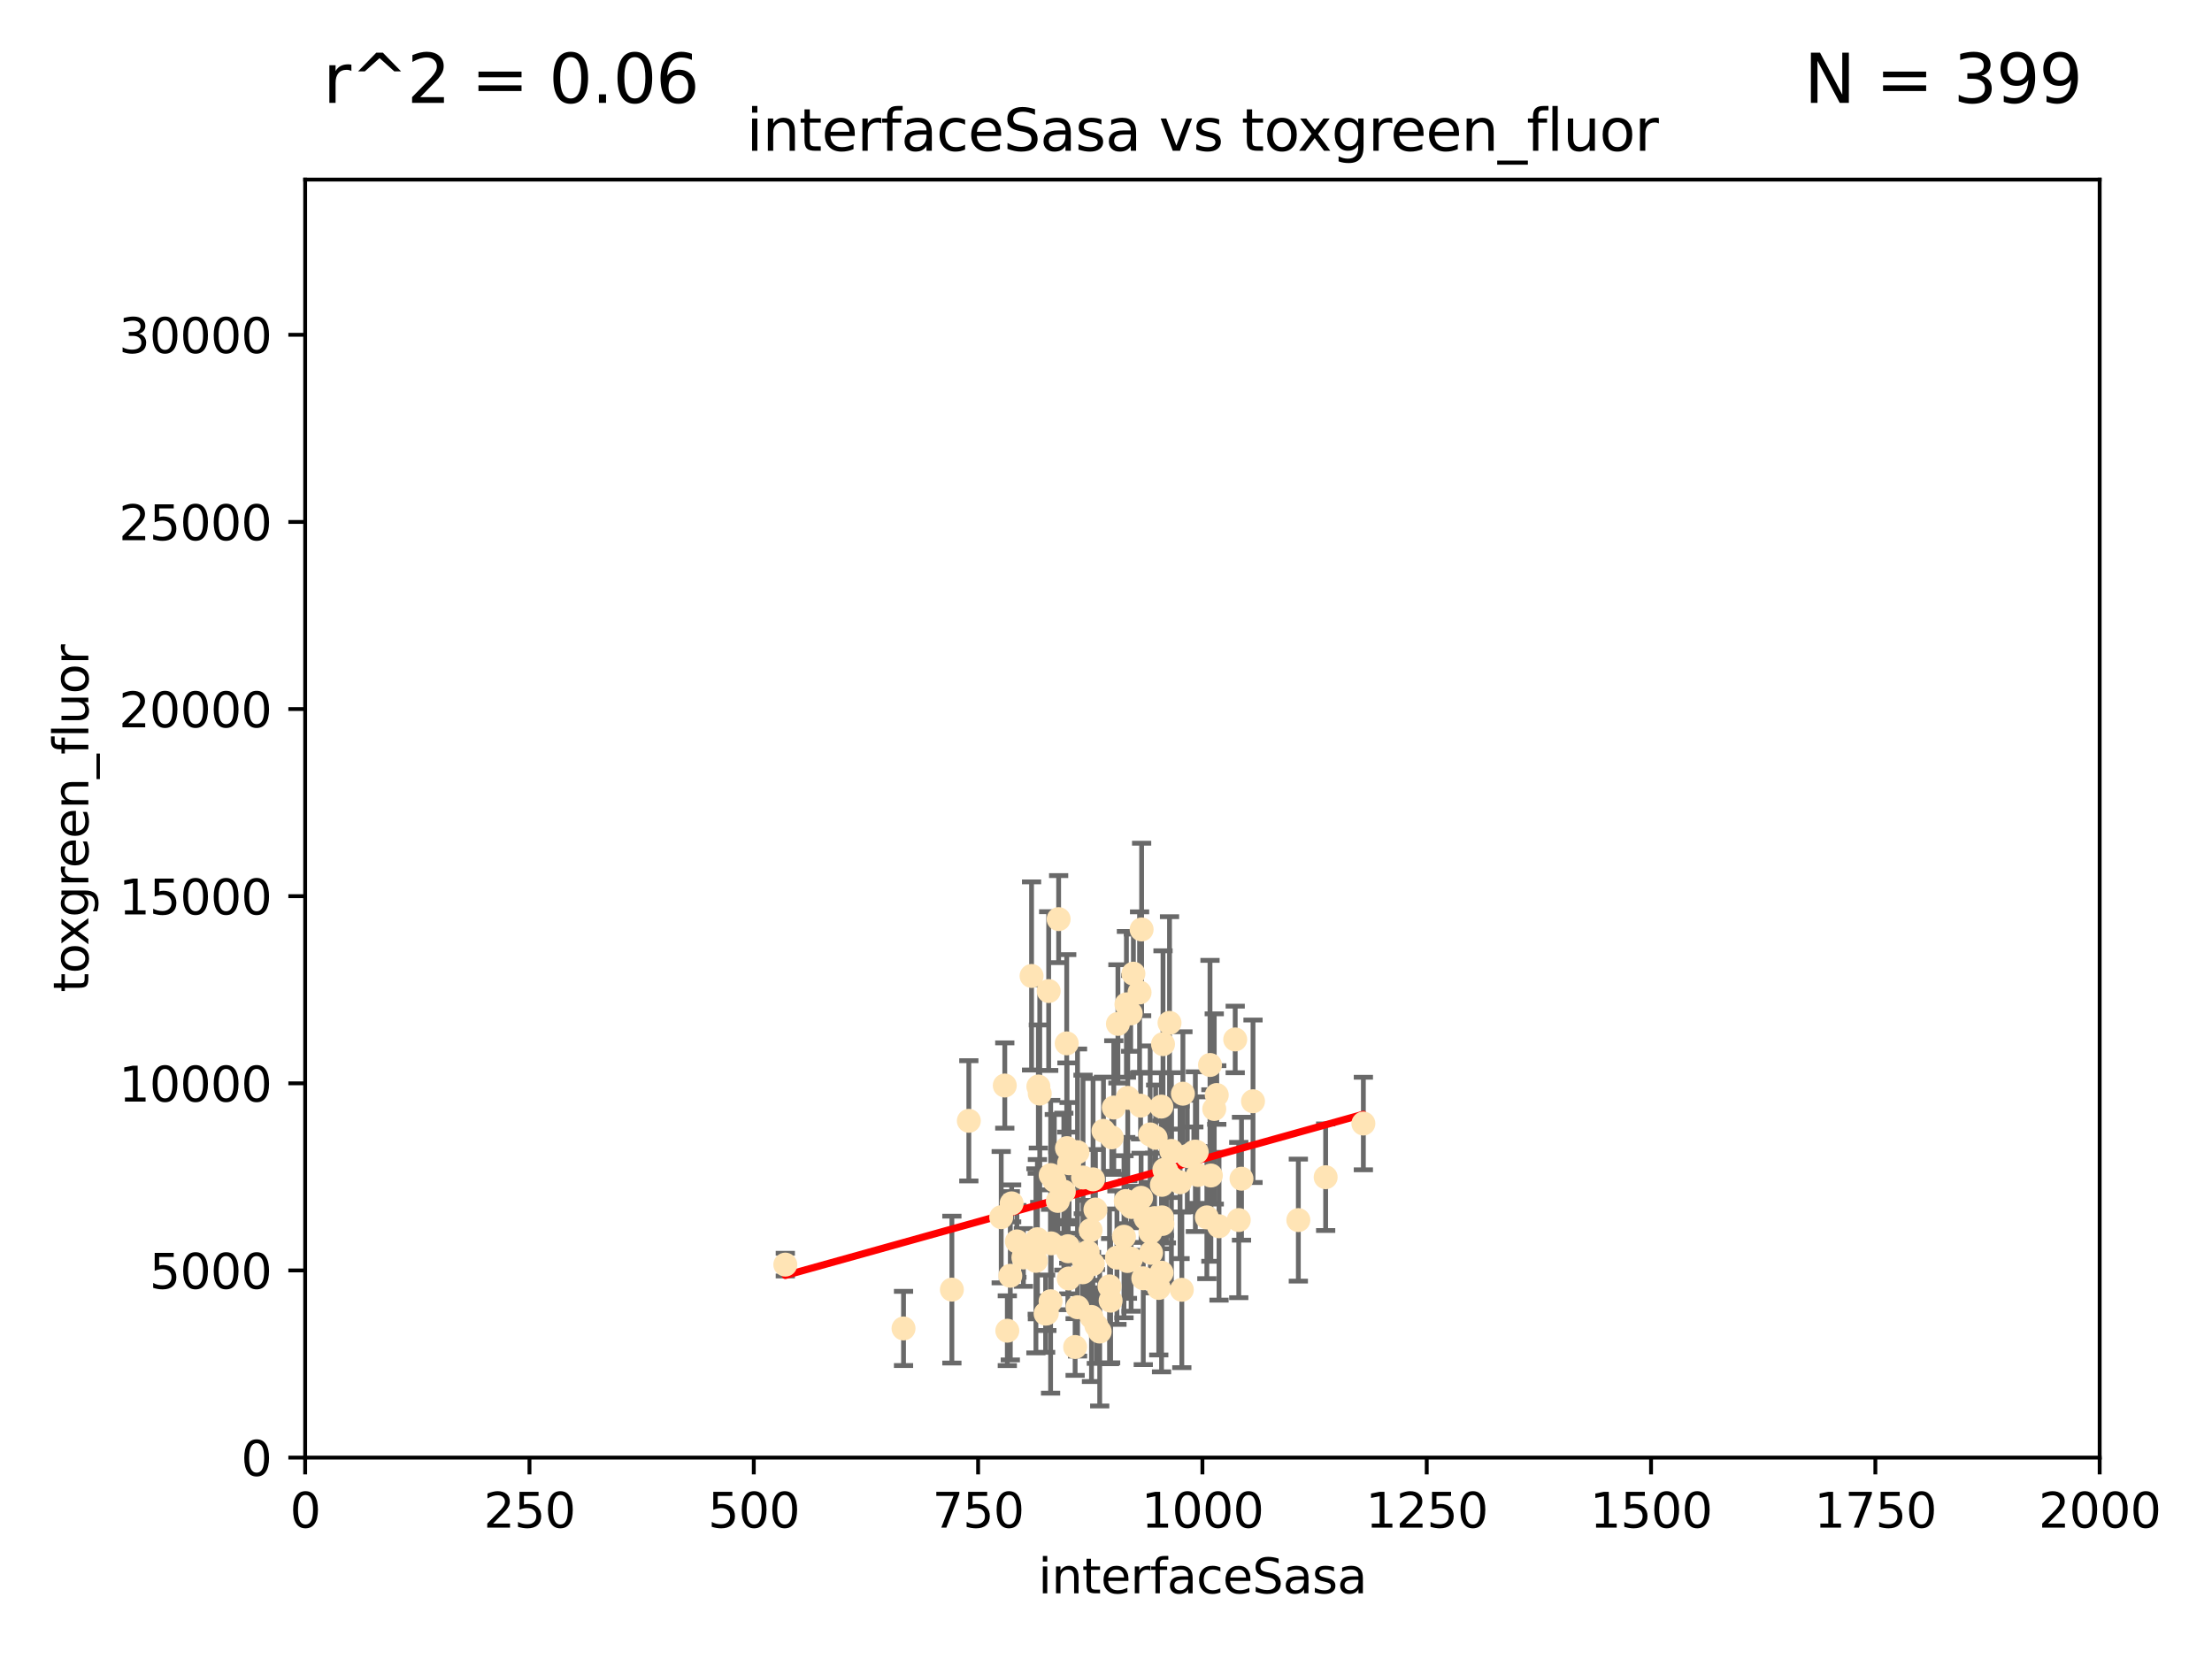 <?xml version="1.0" encoding="utf-8" standalone="no"?>
<!DOCTYPE svg PUBLIC "-//W3C//DTD SVG 1.1//EN"
  "http://www.w3.org/Graphics/SVG/1.1/DTD/svg11.dtd">
<svg xmlns:xlink="http://www.w3.org/1999/xlink" width="460.8pt" height="345.6pt" viewBox="0 0 460.8 345.6" xmlns="http://www.w3.org/2000/svg" version="1.1">
 <defs>
  <style type="text/css">*{stroke-linejoin: round; stroke-linecap: butt}</style>
 </defs>
 <g id="figure_1">
  <g id="patch_1">
   <path d="M 0 345.6 
L 460.8 345.6 
L 460.8 0 
L 0 0 
z
" style="fill: #ffffff"/>
  </g>
  <g id="axes_1">
   <g id="patch_2">
    <path d="M 63.571 303.64 
L 437.4 303.64 
L 437.4 37.411 
L 63.571 37.411 
z
" style="fill: #ffffff"/>
   </g>
   <g id="PathCollection_1">
    <defs>
     <path id="m1e4ff7b5a0" d="M 0 1.118 
C 0.297 1.118 0.581 1 0.791 0.791 
C 1 0.581 1.118 0.297 1.118 0 
C 1.118 -0.297 1 -0.581 0.791 -0.791 
C 0.581 -1 0.297 -1.118 0 -1.118 
C -0.297 -1.118 -0.581 -1 -0.791 -0.791 
C -1 -0.581 -1.118 -0.297 -1.118 0 
C -1.118 0.297 -1 0.581 -0.791 0.791 
C -0.581 1 -0.297 1.118 0 1.118 
z
" style="stroke: #ffe4b5"/>
    </defs>
    <g clip-path="url(#p2d28dc140d)">
     <use xlink:href="#m1e4ff7b5a0" x="257.317" y="216.536" style="fill: #ffe4b5; stroke: #ffe4b5"/>
     <use xlink:href="#m1e4ff7b5a0" x="253.473" y="228.111" style="fill: #ffe4b5; stroke: #ffe4b5"/>
     <use xlink:href="#m1e4ff7b5a0" x="249.544" y="244.769" style="fill: #ffe4b5; stroke: #ffe4b5"/>
     <use xlink:href="#m1e4ff7b5a0" x="284.016" y="234.05" style="fill: #ffe4b5; stroke: #ffe4b5"/>
     <use xlink:href="#m1e4ff7b5a0" x="252.951" y="231.017" style="fill: #ffe4b5; stroke: #ffe4b5"/>
     <use xlink:href="#m1e4ff7b5a0" x="240.747" y="237.027" style="fill: #ffe4b5; stroke: #ffe4b5"/>
     <use xlink:href="#m1e4ff7b5a0" x="261.026" y="229.412" style="fill: #ffe4b5; stroke: #ffe4b5"/>
     <use xlink:href="#m1e4ff7b5a0" x="238.166" y="266.293" style="fill: #ffe4b5; stroke: #ffe4b5"/>
     <use xlink:href="#m1e4ff7b5a0" x="224.473" y="272.322" style="fill: #ffe4b5; stroke: #ffe4b5"/>
     <use xlink:href="#m1e4ff7b5a0" x="258.058" y="254.155" style="fill: #ffe4b5; stroke: #ffe4b5"/>
     <use xlink:href="#m1e4ff7b5a0" x="249.299" y="239.982" style="fill: #ffe4b5; stroke: #ffe4b5"/>
     <use xlink:href="#m1e4ff7b5a0" x="244.02" y="239.753" style="fill: #ffe4b5; stroke: #ffe4b5"/>
     <use xlink:href="#m1e4ff7b5a0" x="234.146" y="257.637" style="fill: #ffe4b5; stroke: #ffe4b5"/>
     <use xlink:href="#m1e4ff7b5a0" x="222.456" y="259.605" style="fill: #ffe4b5; stroke: #ffe4b5"/>
     <use xlink:href="#m1e4ff7b5a0" x="242.065" y="253.6" style="fill: #ffe4b5; stroke: #ffe4b5"/>
     <use xlink:href="#m1e4ff7b5a0" x="229.876" y="235.57" style="fill: #ffe4b5; stroke: #ffe4b5"/>
     <use xlink:href="#m1e4ff7b5a0" x="241.972" y="265.126" style="fill: #ffe4b5; stroke: #ffe4b5"/>
     <use xlink:href="#m1e4ff7b5a0" x="253.945" y="255.451" style="fill: #ffe4b5; stroke: #ffe4b5"/>
     <use xlink:href="#m1e4ff7b5a0" x="237.712" y="249.525" style="fill: #ffe4b5; stroke: #ffe4b5"/>
     <use xlink:href="#m1e4ff7b5a0" x="270.467" y="254.168" style="fill: #ffe4b5; stroke: #ffe4b5"/>
     <use xlink:href="#m1e4ff7b5a0" x="219.634" y="245.935" style="fill: #ffe4b5; stroke: #ffe4b5"/>
     <use xlink:href="#m1e4ff7b5a0" x="236.108" y="202.832" style="fill: #ffe4b5; stroke: #ffe4b5"/>
     <use xlink:href="#m1e4ff7b5a0" x="234.932" y="228.7" style="fill: #ffe4b5; stroke: #ffe4b5"/>
     <use xlink:href="#m1e4ff7b5a0" x="216.31" y="226.335" style="fill: #ffe4b5; stroke: #ffe4b5"/>
     <use xlink:href="#m1e4ff7b5a0" x="225.615" y="245.292" style="fill: #ffe4b5; stroke: #ffe4b5"/>
     <use xlink:href="#m1e4ff7b5a0" x="227.705" y="245.681" style="fill: #ffe4b5; stroke: #ffe4b5"/>
     <use xlink:href="#m1e4ff7b5a0" x="214.893" y="203.309" style="fill: #ffe4b5; stroke: #ffe4b5"/>
     <use xlink:href="#m1e4ff7b5a0" x="215.804" y="262.659" style="fill: #ffe4b5; stroke: #ffe4b5"/>
     <use xlink:href="#m1e4ff7b5a0" x="251.411" y="253.603" style="fill: #ffe4b5; stroke: #ffe4b5"/>
     <use xlink:href="#m1e4ff7b5a0" x="220.37" y="250.173" style="fill: #ffe4b5; stroke: #ffe4b5"/>
     <use xlink:href="#m1e4ff7b5a0" x="221.615" y="248.241" style="fill: #ffe4b5; stroke: #ffe4b5"/>
     <use xlink:href="#m1e4ff7b5a0" x="244.026" y="245.382" style="fill: #ffe4b5; stroke: #ffe4b5"/>
     <use xlink:href="#m1e4ff7b5a0" x="247.332" y="240.809" style="fill: #ffe4b5; stroke: #ffe4b5"/>
     <use xlink:href="#m1e4ff7b5a0" x="242.979" y="243.885" style="fill: #ffe4b5; stroke: #ffe4b5"/>
     <use xlink:href="#m1e4ff7b5a0" x="227.196" y="256.268" style="fill: #ffe4b5; stroke: #ffe4b5"/>
     <use xlink:href="#m1e4ff7b5a0" x="216.11" y="258.147" style="fill: #ffe4b5; stroke: #ffe4b5"/>
     <use xlink:href="#m1e4ff7b5a0" x="222.639" y="266.337" style="fill: #ffe4b5; stroke: #ffe4b5"/>
     <use xlink:href="#m1e4ff7b5a0" x="242.278" y="217.517" style="fill: #ffe4b5; stroke: #ffe4b5"/>
     <use xlink:href="#m1e4ff7b5a0" x="234.51" y="250.198" style="fill: #ffe4b5; stroke: #ffe4b5"/>
     <use xlink:href="#m1e4ff7b5a0" x="210.465" y="265.765" style="fill: #ffe4b5; stroke: #ffe4b5"/>
     <use xlink:href="#m1e4ff7b5a0" x="223.97" y="280.604" style="fill: #ffe4b5; stroke: #ffe4b5"/>
     <use xlink:href="#m1e4ff7b5a0" x="224.465" y="240.015" style="fill: #ffe4b5; stroke: #ffe4b5"/>
     <use xlink:href="#m1e4ff7b5a0" x="163.595" y="263.441" style="fill: #ffe4b5; stroke: #ffe4b5"/>
     <use xlink:href="#m1e4ff7b5a0" x="222.712" y="242.322" style="fill: #ffe4b5; stroke: #ffe4b5"/>
     <use xlink:href="#m1e4ff7b5a0" x="237.605" y="230.33" style="fill: #ffe4b5; stroke: #ffe4b5"/>
     <use xlink:href="#m1e4ff7b5a0" x="216.077" y="259.103" style="fill: #ffe4b5; stroke: #ffe4b5"/>
     <use xlink:href="#m1e4ff7b5a0" x="252.25" y="244.88" style="fill: #ffe4b5; stroke: #ffe4b5"/>
     <use xlink:href="#m1e4ff7b5a0" x="209.316" y="226.132" style="fill: #ffe4b5; stroke: #ffe4b5"/>
     <use xlink:href="#m1e4ff7b5a0" x="229.09" y="277.386" style="fill: #ffe4b5; stroke: #ffe4b5"/>
     <use xlink:href="#m1e4ff7b5a0" x="241.932" y="230.52" style="fill: #ffe4b5; stroke: #ffe4b5"/>
     <use xlink:href="#m1e4ff7b5a0" x="243.633" y="213.083" style="fill: #ffe4b5; stroke: #ffe4b5"/>
     <use xlink:href="#m1e4ff7b5a0" x="218.858" y="271.074" style="fill: #ffe4b5; stroke: #ffe4b5"/>
     <use xlink:href="#m1e4ff7b5a0" x="218.972" y="259.016" style="fill: #ffe4b5; stroke: #ffe4b5"/>
     <use xlink:href="#m1e4ff7b5a0" x="231.364" y="270.951" style="fill: #ffe4b5; stroke: #ffe4b5"/>
     <use xlink:href="#m1e4ff7b5a0" x="218.877" y="244.786" style="fill: #ffe4b5; stroke: #ffe4b5"/>
     <use xlink:href="#m1e4ff7b5a0" x="258.628" y="245.545" style="fill: #ffe4b5; stroke: #ffe4b5"/>
     <use xlink:href="#m1e4ff7b5a0" x="239.648" y="256.689" style="fill: #ffe4b5; stroke: #ffe4b5"/>
     <use xlink:href="#m1e4ff7b5a0" x="222.508" y="260.664" style="fill: #ffe4b5; stroke: #ffe4b5"/>
     <use xlink:href="#m1e4ff7b5a0" x="227.662" y="263.316" style="fill: #ffe4b5; stroke: #ffe4b5"/>
     <use xlink:href="#m1e4ff7b5a0" x="235.544" y="211.111" style="fill: #ffe4b5; stroke: #ffe4b5"/>
     <use xlink:href="#m1e4ff7b5a0" x="231.609" y="236.934" style="fill: #ffe4b5; stroke: #ffe4b5"/>
     <use xlink:href="#m1e4ff7b5a0" x="216.6" y="227.815" style="fill: #ffe4b5; stroke: #ffe4b5"/>
     <use xlink:href="#m1e4ff7b5a0" x="238.682" y="253.828" style="fill: #ffe4b5; stroke: #ffe4b5"/>
     <use xlink:href="#m1e4ff7b5a0" x="198.294" y="268.649" style="fill: #ffe4b5; stroke: #ffe4b5"/>
     <use xlink:href="#m1e4ff7b5a0" x="246.422" y="227.838" style="fill: #ffe4b5; stroke: #ffe4b5"/>
     <use xlink:href="#m1e4ff7b5a0" x="235.632" y="262.194" style="fill: #ffe4b5; stroke: #ffe4b5"/>
     <use xlink:href="#m1e4ff7b5a0" x="252.065" y="221.853" style="fill: #ffe4b5; stroke: #ffe4b5"/>
     <use xlink:href="#m1e4ff7b5a0" x="218.46" y="206.457" style="fill: #ffe4b5; stroke: #ffe4b5"/>
     <use xlink:href="#m1e4ff7b5a0" x="213.191" y="261.955" style="fill: #ffe4b5; stroke: #ffe4b5"/>
     <use xlink:href="#m1e4ff7b5a0" x="217.82" y="273.662" style="fill: #ffe4b5; stroke: #ffe4b5"/>
     <use xlink:href="#m1e4ff7b5a0" x="234.865" y="262.694" style="fill: #ffe4b5; stroke: #ffe4b5"/>
     <use xlink:href="#m1e4ff7b5a0" x="237.822" y="193.623" style="fill: #ffe4b5; stroke: #ffe4b5"/>
     <use xlink:href="#m1e4ff7b5a0" x="242.043" y="246.826" style="fill: #ffe4b5; stroke: #ffe4b5"/>
     <use xlink:href="#m1e4ff7b5a0" x="220.534" y="191.469" style="fill: #ffe4b5; stroke: #ffe4b5"/>
     <use xlink:href="#m1e4ff7b5a0" x="276.158" y="245.234" style="fill: #ffe4b5; stroke: #ffe4b5"/>
     <use xlink:href="#m1e4ff7b5a0" x="232.678" y="261.986" style="fill: #ffe4b5; stroke: #ffe4b5"/>
     <use xlink:href="#m1e4ff7b5a0" x="234.656" y="209.222" style="fill: #ffe4b5; stroke: #ffe4b5"/>
     <use xlink:href="#m1e4ff7b5a0" x="226.589" y="260.815" style="fill: #ffe4b5; stroke: #ffe4b5"/>
     <use xlink:href="#m1e4ff7b5a0" x="225.557" y="265.045" style="fill: #ffe4b5; stroke: #ffe4b5"/>
     <use xlink:href="#m1e4ff7b5a0" x="242.568" y="243.672" style="fill: #ffe4b5; stroke: #ffe4b5"/>
     <use xlink:href="#m1e4ff7b5a0" x="246.196" y="268.684" style="fill: #ffe4b5; stroke: #ffe4b5"/>
     <use xlink:href="#m1e4ff7b5a0" x="245.83" y="246.295" style="fill: #ffe4b5; stroke: #ffe4b5"/>
     <use xlink:href="#m1e4ff7b5a0" x="232.022" y="230.72" style="fill: #ffe4b5; stroke: #ffe4b5"/>
     <use xlink:href="#m1e4ff7b5a0" x="241.39" y="268.302" style="fill: #ffe4b5; stroke: #ffe4b5"/>
     <use xlink:href="#m1e4ff7b5a0" x="249.02" y="239.911" style="fill: #ffe4b5; stroke: #ffe4b5"/>
     <use xlink:href="#m1e4ff7b5a0" x="225.673" y="262.419" style="fill: #ffe4b5; stroke: #ffe4b5"/>
     <use xlink:href="#m1e4ff7b5a0" x="222.217" y="217.353" style="fill: #ffe4b5; stroke: #ffe4b5"/>
     <use xlink:href="#m1e4ff7b5a0" x="211.839" y="258.605" style="fill: #ffe4b5; stroke: #ffe4b5"/>
     <use xlink:href="#m1e4ff7b5a0" x="240.525" y="253.753" style="fill: #ffe4b5; stroke: #ffe4b5"/>
     <use xlink:href="#m1e4ff7b5a0" x="232.884" y="213.294" style="fill: #ffe4b5; stroke: #ffe4b5"/>
     <use xlink:href="#m1e4ff7b5a0" x="242.155" y="254.975" style="fill: #ffe4b5; stroke: #ffe4b5"/>
     <use xlink:href="#m1e4ff7b5a0" x="239.789" y="260.985" style="fill: #ffe4b5; stroke: #ffe4b5"/>
     <use xlink:href="#m1e4ff7b5a0" x="228.2" y="251.971" style="fill: #ffe4b5; stroke: #ffe4b5"/>
     <use xlink:href="#m1e4ff7b5a0" x="188.221" y="276.739" style="fill: #ffe4b5; stroke: #ffe4b5"/>
     <use xlink:href="#m1e4ff7b5a0" x="208.57" y="253.562" style="fill: #ffe4b5; stroke: #ffe4b5"/>
     <use xlink:href="#m1e4ff7b5a0" x="227.377" y="274.347" style="fill: #ffe4b5; stroke: #ffe4b5"/>
     <use xlink:href="#m1e4ff7b5a0" x="231.136" y="267.976" style="fill: #ffe4b5; stroke: #ffe4b5"/>
     <use xlink:href="#m1e4ff7b5a0" x="209.843" y="277.211" style="fill: #ffe4b5; stroke: #ffe4b5"/>
     <use xlink:href="#m1e4ff7b5a0" x="235.708" y="251.441" style="fill: #ffe4b5; stroke: #ffe4b5"/>
     <use xlink:href="#m1e4ff7b5a0" x="201.826" y="233.485" style="fill: #ffe4b5; stroke: #ffe4b5"/>
     <use xlink:href="#m1e4ff7b5a0" x="210.744" y="250.681" style="fill: #ffe4b5; stroke: #ffe4b5"/>
     <use xlink:href="#m1e4ff7b5a0" x="248.697" y="239.983" style="fill: #ffe4b5; stroke: #ffe4b5"/>
     <use xlink:href="#m1e4ff7b5a0" x="228.389" y="276.151" style="fill: #ffe4b5; stroke: #ffe4b5"/>
     <use xlink:href="#m1e4ff7b5a0" x="237.392" y="206.748" style="fill: #ffe4b5; stroke: #ffe4b5"/>
     <use xlink:href="#m1e4ff7b5a0" x="239.6" y="236.321" style="fill: #ffe4b5; stroke: #ffe4b5"/>
     <use xlink:href="#m1e4ff7b5a0" x="222.265" y="239.171" style="fill: #ffe4b5; stroke: #ffe4b5"/>
     <use xlink:href="#m1e4ff7b5a0" x="218.08" y="273.573" style="fill: #ffe4b5; stroke: #ffe4b5"/>
    </g>
   </g>
   <g id="matplotlib.axis_1">
    <g id="xtick_1">
     <g id="line2d_1">
      <defs>
       <path id="md77b381906" d="M 0 0 
L 0 3.5 
" style="stroke: #000000; stroke-width: 0.8"/>
      </defs>
      <g>
       <use xlink:href="#md77b381906" x="63.571" y="303.64" style="stroke: #000000; stroke-width: 0.8"/>
      </g>
     </g>
     <g id="text_1">
      <!-- 0 -->
      <g transform="translate(60.39 318.238)scale(0.1 -0.1)">
       <defs>
        <path id="DejaVuSans-30" d="M 2034 4250 
Q 1547 4250 1301 3770 
Q 1056 3291 1056 2328 
Q 1056 1369 1301 889 
Q 1547 409 2034 409 
Q 2525 409 2770 889 
Q 3016 1369 3016 2328 
Q 3016 3291 2770 3770 
Q 2525 4250 2034 4250 
z
M 2034 4750 
Q 2819 4750 3233 4129 
Q 3647 3509 3647 2328 
Q 3647 1150 3233 529 
Q 2819 -91 2034 -91 
Q 1250 -91 836 529 
Q 422 1150 422 2328 
Q 422 3509 836 4129 
Q 1250 4750 2034 4750 
z
" transform="scale(0.016)"/>
       </defs>
       <use xlink:href="#DejaVuSans-30"/>
      </g>
     </g>
    </g>
    <g id="xtick_2">
     <g id="line2d_2">
      <g>
       <use xlink:href="#md77b381906" x="110.3" y="303.64" style="stroke: #000000; stroke-width: 0.8"/>
      </g>
     </g>
     <g id="text_2">
      <!-- 250 -->
      <g transform="translate(100.756 318.238)scale(0.1 -0.1)">
       <defs>
        <path id="DejaVuSans-32" d="M 1228 531 
L 3431 531 
L 3431 0 
L 469 0 
L 469 531 
Q 828 903 1448 1529 
Q 2069 2156 2228 2338 
Q 2531 2678 2651 2914 
Q 2772 3150 2772 3378 
Q 2772 3750 2511 3984 
Q 2250 4219 1831 4219 
Q 1534 4219 1204 4116 
Q 875 4013 500 3803 
L 500 4441 
Q 881 4594 1212 4672 
Q 1544 4750 1819 4750 
Q 2544 4750 2975 4387 
Q 3406 4025 3406 3419 
Q 3406 3131 3298 2873 
Q 3191 2616 2906 2266 
Q 2828 2175 2409 1742 
Q 1991 1309 1228 531 
z
" transform="scale(0.016)"/>
        <path id="DejaVuSans-35" d="M 691 4666 
L 3169 4666 
L 3169 4134 
L 1269 4134 
L 1269 2991 
Q 1406 3038 1543 3061 
Q 1681 3084 1819 3084 
Q 2600 3084 3056 2656 
Q 3513 2228 3513 1497 
Q 3513 744 3044 326 
Q 2575 -91 1722 -91 
Q 1428 -91 1123 -41 
Q 819 9 494 109 
L 494 744 
Q 775 591 1075 516 
Q 1375 441 1709 441 
Q 2250 441 2565 725 
Q 2881 1009 2881 1497 
Q 2881 1984 2565 2268 
Q 2250 2553 1709 2553 
Q 1456 2553 1204 2497 
Q 953 2441 691 2322 
L 691 4666 
z
" transform="scale(0.016)"/>
       </defs>
       <use xlink:href="#DejaVuSans-32"/>
       <use xlink:href="#DejaVuSans-35" x="63.623"/>
       <use xlink:href="#DejaVuSans-30" x="127.246"/>
      </g>
     </g>
    </g>
    <g id="xtick_3">
     <g id="line2d_3">
      <g>
       <use xlink:href="#md77b381906" x="157.028" y="303.64" style="stroke: #000000; stroke-width: 0.8"/>
      </g>
     </g>
     <g id="text_3">
      <!-- 500 -->
      <g transform="translate(147.485 318.238)scale(0.1 -0.1)">
       <use xlink:href="#DejaVuSans-35"/>
       <use xlink:href="#DejaVuSans-30" x="63.623"/>
       <use xlink:href="#DejaVuSans-30" x="127.246"/>
      </g>
     </g>
    </g>
    <g id="xtick_4">
     <g id="line2d_4">
      <g>
       <use xlink:href="#md77b381906" x="203.757" y="303.64" style="stroke: #000000; stroke-width: 0.8"/>
      </g>
     </g>
     <g id="text_4">
      <!-- 750 -->
      <g transform="translate(194.213 318.238)scale(0.1 -0.1)">
       <defs>
        <path id="DejaVuSans-37" d="M 525 4666 
L 3525 4666 
L 3525 4397 
L 1831 0 
L 1172 0 
L 2766 4134 
L 525 4134 
L 525 4666 
z
" transform="scale(0.016)"/>
       </defs>
       <use xlink:href="#DejaVuSans-37"/>
       <use xlink:href="#DejaVuSans-35" x="63.623"/>
       <use xlink:href="#DejaVuSans-30" x="127.246"/>
      </g>
     </g>
    </g>
    <g id="xtick_5">
     <g id="line2d_5">
      <g>
       <use xlink:href="#md77b381906" x="250.486" y="303.64" style="stroke: #000000; stroke-width: 0.8"/>
      </g>
     </g>
     <g id="text_5">
      <!-- 1000 -->
      <g transform="translate(237.761 318.238)scale(0.1 -0.1)">
       <defs>
        <path id="DejaVuSans-31" d="M 794 531 
L 1825 531 
L 1825 4091 
L 703 3866 
L 703 4441 
L 1819 4666 
L 2450 4666 
L 2450 531 
L 3481 531 
L 3481 0 
L 794 0 
L 794 531 
z
" transform="scale(0.016)"/>
       </defs>
       <use xlink:href="#DejaVuSans-31"/>
       <use xlink:href="#DejaVuSans-30" x="63.623"/>
       <use xlink:href="#DejaVuSans-30" x="127.246"/>
       <use xlink:href="#DejaVuSans-30" x="190.869"/>
      </g>
     </g>
    </g>
    <g id="xtick_6">
     <g id="line2d_6">
      <g>
       <use xlink:href="#md77b381906" x="297.214" y="303.64" style="stroke: #000000; stroke-width: 0.8"/>
      </g>
     </g>
     <g id="text_6">
      <!-- 1250 -->
      <g transform="translate(284.489 318.238)scale(0.1 -0.1)">
       <use xlink:href="#DejaVuSans-31"/>
       <use xlink:href="#DejaVuSans-32" x="63.623"/>
       <use xlink:href="#DejaVuSans-35" x="127.246"/>
       <use xlink:href="#DejaVuSans-30" x="190.869"/>
      </g>
     </g>
    </g>
    <g id="xtick_7">
     <g id="line2d_7">
      <g>
       <use xlink:href="#md77b381906" x="343.943" y="303.64" style="stroke: #000000; stroke-width: 0.8"/>
      </g>
     </g>
     <g id="text_7">
      <!-- 1500 -->
      <g transform="translate(331.218 318.238)scale(0.1 -0.1)">
       <use xlink:href="#DejaVuSans-31"/>
       <use xlink:href="#DejaVuSans-35" x="63.623"/>
       <use xlink:href="#DejaVuSans-30" x="127.246"/>
       <use xlink:href="#DejaVuSans-30" x="190.869"/>
      </g>
     </g>
    </g>
    <g id="xtick_8">
     <g id="line2d_8">
      <g>
       <use xlink:href="#md77b381906" x="390.671" y="303.64" style="stroke: #000000; stroke-width: 0.8"/>
      </g>
     </g>
     <g id="text_8">
      <!-- 1750 -->
      <g transform="translate(377.946 318.238)scale(0.1 -0.1)">
       <use xlink:href="#DejaVuSans-31"/>
       <use xlink:href="#DejaVuSans-37" x="63.623"/>
       <use xlink:href="#DejaVuSans-35" x="127.246"/>
       <use xlink:href="#DejaVuSans-30" x="190.869"/>
      </g>
     </g>
    </g>
    <g id="xtick_9">
     <g id="line2d_9">
      <g>
       <use xlink:href="#md77b381906" x="437.4" y="303.64" style="stroke: #000000; stroke-width: 0.8"/>
      </g>
     </g>
     <g id="text_9">
      <!-- 2000 -->
      <g transform="translate(424.675 318.238)scale(0.1 -0.1)">
       <use xlink:href="#DejaVuSans-32"/>
       <use xlink:href="#DejaVuSans-30" x="63.623"/>
       <use xlink:href="#DejaVuSans-30" x="127.246"/>
       <use xlink:href="#DejaVuSans-30" x="190.869"/>
      </g>
     </g>
    </g>
    <g id="text_10">
     <!-- interfaceSasa -->
     <g transform="translate(216.279 331.917)scale(0.1 -0.1)">
      <defs>
       <path id="DejaVuSans-69" d="M 603 3500 
L 1178 3500 
L 1178 0 
L 603 0 
L 603 3500 
z
M 603 4863 
L 1178 4863 
L 1178 4134 
L 603 4134 
L 603 4863 
z
" transform="scale(0.016)"/>
       <path id="DejaVuSans-6e" d="M 3513 2113 
L 3513 0 
L 2938 0 
L 2938 2094 
Q 2938 2591 2744 2837 
Q 2550 3084 2163 3084 
Q 1697 3084 1428 2787 
Q 1159 2491 1159 1978 
L 1159 0 
L 581 0 
L 581 3500 
L 1159 3500 
L 1159 2956 
Q 1366 3272 1645 3428 
Q 1925 3584 2291 3584 
Q 2894 3584 3203 3211 
Q 3513 2838 3513 2113 
z
" transform="scale(0.016)"/>
       <path id="DejaVuSans-74" d="M 1172 4494 
L 1172 3500 
L 2356 3500 
L 2356 3053 
L 1172 3053 
L 1172 1153 
Q 1172 725 1289 603 
Q 1406 481 1766 481 
L 2356 481 
L 2356 0 
L 1766 0 
Q 1100 0 847 248 
Q 594 497 594 1153 
L 594 3053 
L 172 3053 
L 172 3500 
L 594 3500 
L 594 4494 
L 1172 4494 
z
" transform="scale(0.016)"/>
       <path id="DejaVuSans-65" d="M 3597 1894 
L 3597 1613 
L 953 1613 
Q 991 1019 1311 708 
Q 1631 397 2203 397 
Q 2534 397 2845 478 
Q 3156 559 3463 722 
L 3463 178 
Q 3153 47 2828 -22 
Q 2503 -91 2169 -91 
Q 1331 -91 842 396 
Q 353 884 353 1716 
Q 353 2575 817 3079 
Q 1281 3584 2069 3584 
Q 2775 3584 3186 3129 
Q 3597 2675 3597 1894 
z
M 3022 2063 
Q 3016 2534 2758 2815 
Q 2500 3097 2075 3097 
Q 1594 3097 1305 2825 
Q 1016 2553 972 2059 
L 3022 2063 
z
" transform="scale(0.016)"/>
       <path id="DejaVuSans-72" d="M 2631 2963 
Q 2534 3019 2420 3045 
Q 2306 3072 2169 3072 
Q 1681 3072 1420 2755 
Q 1159 2438 1159 1844 
L 1159 0 
L 581 0 
L 581 3500 
L 1159 3500 
L 1159 2956 
Q 1341 3275 1631 3429 
Q 1922 3584 2338 3584 
Q 2397 3584 2469 3576 
Q 2541 3569 2628 3553 
L 2631 2963 
z
" transform="scale(0.016)"/>
       <path id="DejaVuSans-66" d="M 2375 4863 
L 2375 4384 
L 1825 4384 
Q 1516 4384 1395 4259 
Q 1275 4134 1275 3809 
L 1275 3500 
L 2222 3500 
L 2222 3053 
L 1275 3053 
L 1275 0 
L 697 0 
L 697 3053 
L 147 3053 
L 147 3500 
L 697 3500 
L 697 3744 
Q 697 4328 969 4595 
Q 1241 4863 1831 4863 
L 2375 4863 
z
" transform="scale(0.016)"/>
       <path id="DejaVuSans-61" d="M 2194 1759 
Q 1497 1759 1228 1600 
Q 959 1441 959 1056 
Q 959 750 1161 570 
Q 1363 391 1709 391 
Q 2188 391 2477 730 
Q 2766 1069 2766 1631 
L 2766 1759 
L 2194 1759 
z
M 3341 1997 
L 3341 0 
L 2766 0 
L 2766 531 
Q 2569 213 2275 61 
Q 1981 -91 1556 -91 
Q 1019 -91 701 211 
Q 384 513 384 1019 
Q 384 1609 779 1909 
Q 1175 2209 1959 2209 
L 2766 2209 
L 2766 2266 
Q 2766 2663 2505 2880 
Q 2244 3097 1772 3097 
Q 1472 3097 1187 3025 
Q 903 2953 641 2809 
L 641 3341 
Q 956 3463 1253 3523 
Q 1550 3584 1831 3584 
Q 2591 3584 2966 3190 
Q 3341 2797 3341 1997 
z
" transform="scale(0.016)"/>
       <path id="DejaVuSans-63" d="M 3122 3366 
L 3122 2828 
Q 2878 2963 2633 3030 
Q 2388 3097 2138 3097 
Q 1578 3097 1268 2742 
Q 959 2388 959 1747 
Q 959 1106 1268 751 
Q 1578 397 2138 397 
Q 2388 397 2633 464 
Q 2878 531 3122 666 
L 3122 134 
Q 2881 22 2623 -34 
Q 2366 -91 2075 -91 
Q 1284 -91 818 406 
Q 353 903 353 1747 
Q 353 2603 823 3093 
Q 1294 3584 2113 3584 
Q 2378 3584 2631 3529 
Q 2884 3475 3122 3366 
z
" transform="scale(0.016)"/>
       <path id="DejaVuSans-53" d="M 3425 4513 
L 3425 3897 
Q 3066 4069 2747 4153 
Q 2428 4238 2131 4238 
Q 1616 4238 1336 4038 
Q 1056 3838 1056 3469 
Q 1056 3159 1242 3001 
Q 1428 2844 1947 2747 
L 2328 2669 
Q 3034 2534 3370 2195 
Q 3706 1856 3706 1288 
Q 3706 609 3251 259 
Q 2797 -91 1919 -91 
Q 1588 -91 1214 -16 
Q 841 59 441 206 
L 441 856 
Q 825 641 1194 531 
Q 1563 422 1919 422 
Q 2459 422 2753 634 
Q 3047 847 3047 1241 
Q 3047 1584 2836 1778 
Q 2625 1972 2144 2069 
L 1759 2144 
Q 1053 2284 737 2584 
Q 422 2884 422 3419 
Q 422 4038 858 4394 
Q 1294 4750 2059 4750 
Q 2388 4750 2728 4690 
Q 3069 4631 3425 4513 
z
" transform="scale(0.016)"/>
       <path id="DejaVuSans-73" d="M 2834 3397 
L 2834 2853 
Q 2591 2978 2328 3040 
Q 2066 3103 1784 3103 
Q 1356 3103 1142 2972 
Q 928 2841 928 2578 
Q 928 2378 1081 2264 
Q 1234 2150 1697 2047 
L 1894 2003 
Q 2506 1872 2764 1633 
Q 3022 1394 3022 966 
Q 3022 478 2636 193 
Q 2250 -91 1575 -91 
Q 1294 -91 989 -36 
Q 684 19 347 128 
L 347 722 
Q 666 556 975 473 
Q 1284 391 1588 391 
Q 1994 391 2212 530 
Q 2431 669 2431 922 
Q 2431 1156 2273 1281 
Q 2116 1406 1581 1522 
L 1381 1569 
Q 847 1681 609 1914 
Q 372 2147 372 2553 
Q 372 3047 722 3315 
Q 1072 3584 1716 3584 
Q 2034 3584 2315 3537 
Q 2597 3491 2834 3397 
z
" transform="scale(0.016)"/>
      </defs>
      <use xlink:href="#DejaVuSans-69"/>
      <use xlink:href="#DejaVuSans-6e" x="27.783"/>
      <use xlink:href="#DejaVuSans-74" x="91.162"/>
      <use xlink:href="#DejaVuSans-65" x="130.371"/>
      <use xlink:href="#DejaVuSans-72" x="191.895"/>
      <use xlink:href="#DejaVuSans-66" x="233.008"/>
      <use xlink:href="#DejaVuSans-61" x="268.213"/>
      <use xlink:href="#DejaVuSans-63" x="329.492"/>
      <use xlink:href="#DejaVuSans-65" x="384.473"/>
      <use xlink:href="#DejaVuSans-53" x="445.996"/>
      <use xlink:href="#DejaVuSans-61" x="509.473"/>
      <use xlink:href="#DejaVuSans-73" x="570.752"/>
      <use xlink:href="#DejaVuSans-61" x="622.852"/>
     </g>
    </g>
   </g>
   <g id="matplotlib.axis_2">
    <g id="ytick_1">
     <g id="line2d_10">
      <defs>
       <path id="mff2b29d7e0" d="M 0 0 
L -3.5 0 
" style="stroke: #000000; stroke-width: 0.8"/>
      </defs>
      <g>
       <use xlink:href="#mff2b29d7e0" x="63.571" y="303.64" style="stroke: #000000; stroke-width: 0.8"/>
      </g>
     </g>
     <g id="text_11">
      <!-- 0 -->
      <g transform="translate(50.209 307.439)scale(0.1 -0.1)">
       <use xlink:href="#DejaVuSans-30"/>
      </g>
     </g>
    </g>
    <g id="ytick_2">
     <g id="line2d_11">
      <g>
       <use xlink:href="#mff2b29d7e0" x="63.571" y="264.657" style="stroke: #000000; stroke-width: 0.8"/>
      </g>
     </g>
     <g id="text_12">
      <!-- 5000 -->
      <g transform="translate(31.121 268.457)scale(0.1 -0.1)">
       <use xlink:href="#DejaVuSans-35"/>
       <use xlink:href="#DejaVuSans-30" x="63.623"/>
       <use xlink:href="#DejaVuSans-30" x="127.246"/>
       <use xlink:href="#DejaVuSans-30" x="190.869"/>
      </g>
     </g>
    </g>
    <g id="ytick_3">
     <g id="line2d_12">
      <g>
       <use xlink:href="#mff2b29d7e0" x="63.571" y="225.675" style="stroke: #000000; stroke-width: 0.8"/>
      </g>
     </g>
     <g id="text_13">
      <!-- 10000 -->
      <g transform="translate(24.759 229.474)scale(0.1 -0.1)">
       <use xlink:href="#DejaVuSans-31"/>
       <use xlink:href="#DejaVuSans-30" x="63.623"/>
       <use xlink:href="#DejaVuSans-30" x="127.246"/>
       <use xlink:href="#DejaVuSans-30" x="190.869"/>
       <use xlink:href="#DejaVuSans-30" x="254.492"/>
      </g>
     </g>
    </g>
    <g id="ytick_4">
     <g id="line2d_13">
      <g>
       <use xlink:href="#mff2b29d7e0" x="63.571" y="186.692" style="stroke: #000000; stroke-width: 0.8"/>
      </g>
     </g>
     <g id="text_14">
      <!-- 15000 -->
      <g transform="translate(24.759 190.492)scale(0.1 -0.1)">
       <use xlink:href="#DejaVuSans-31"/>
       <use xlink:href="#DejaVuSans-35" x="63.623"/>
       <use xlink:href="#DejaVuSans-30" x="127.246"/>
       <use xlink:href="#DejaVuSans-30" x="190.869"/>
       <use xlink:href="#DejaVuSans-30" x="254.492"/>
      </g>
     </g>
    </g>
    <g id="ytick_5">
     <g id="line2d_14">
      <g>
       <use xlink:href="#mff2b29d7e0" x="63.571" y="147.71" style="stroke: #000000; stroke-width: 0.8"/>
      </g>
     </g>
     <g id="text_15">
      <!-- 20000 -->
      <g transform="translate(24.759 151.509)scale(0.1 -0.1)">
       <use xlink:href="#DejaVuSans-32"/>
       <use xlink:href="#DejaVuSans-30" x="63.623"/>
       <use xlink:href="#DejaVuSans-30" x="127.246"/>
       <use xlink:href="#DejaVuSans-30" x="190.869"/>
       <use xlink:href="#DejaVuSans-30" x="254.492"/>
      </g>
     </g>
    </g>
    <g id="ytick_6">
     <g id="line2d_15">
      <g>
       <use xlink:href="#mff2b29d7e0" x="63.571" y="108.727" style="stroke: #000000; stroke-width: 0.8"/>
      </g>
     </g>
     <g id="text_16">
      <!-- 25000 -->
      <g transform="translate(24.759 112.527)scale(0.1 -0.1)">
       <use xlink:href="#DejaVuSans-32"/>
       <use xlink:href="#DejaVuSans-35" x="63.623"/>
       <use xlink:href="#DejaVuSans-30" x="127.246"/>
       <use xlink:href="#DejaVuSans-30" x="190.869"/>
       <use xlink:href="#DejaVuSans-30" x="254.492"/>
      </g>
     </g>
    </g>
    <g id="ytick_7">
     <g id="line2d_16">
      <g>
       <use xlink:href="#mff2b29d7e0" x="63.571" y="69.745" style="stroke: #000000; stroke-width: 0.8"/>
      </g>
     </g>
     <g id="text_17">
      <!-- 30000 -->
      <g transform="translate(24.759 73.544)scale(0.1 -0.1)">
       <defs>
        <path id="DejaVuSans-33" d="M 2597 2516 
Q 3050 2419 3304 2112 
Q 3559 1806 3559 1356 
Q 3559 666 3084 287 
Q 2609 -91 1734 -91 
Q 1441 -91 1130 -33 
Q 819 25 488 141 
L 488 750 
Q 750 597 1062 519 
Q 1375 441 1716 441 
Q 2309 441 2620 675 
Q 2931 909 2931 1356 
Q 2931 1769 2642 2001 
Q 2353 2234 1838 2234 
L 1294 2234 
L 1294 2753 
L 1863 2753 
Q 2328 2753 2575 2939 
Q 2822 3125 2822 3475 
Q 2822 3834 2567 4026 
Q 2313 4219 1838 4219 
Q 1578 4219 1281 4162 
Q 984 4106 628 3988 
L 628 4550 
Q 988 4650 1302 4700 
Q 1616 4750 1894 4750 
Q 2613 4750 3031 4423 
Q 3450 4097 3450 3541 
Q 3450 3153 3228 2886 
Q 3006 2619 2597 2516 
z
" transform="scale(0.016)"/>
       </defs>
       <use xlink:href="#DejaVuSans-33"/>
       <use xlink:href="#DejaVuSans-30" x="63.623"/>
       <use xlink:href="#DejaVuSans-30" x="127.246"/>
       <use xlink:href="#DejaVuSans-30" x="190.869"/>
       <use xlink:href="#DejaVuSans-30" x="254.492"/>
      </g>
     </g>
    </g>
    <g id="text_18">
     <!-- toxgreen_fluor -->
     <g transform="translate(18.401 206.72)rotate(-90)scale(0.1 -0.1)">
      <defs>
       <path id="DejaVuSans-6f" d="M 1959 3097 
Q 1497 3097 1228 2736 
Q 959 2375 959 1747 
Q 959 1119 1226 758 
Q 1494 397 1959 397 
Q 2419 397 2687 759 
Q 2956 1122 2956 1747 
Q 2956 2369 2687 2733 
Q 2419 3097 1959 3097 
z
M 1959 3584 
Q 2709 3584 3137 3096 
Q 3566 2609 3566 1747 
Q 3566 888 3137 398 
Q 2709 -91 1959 -91 
Q 1206 -91 779 398 
Q 353 888 353 1747 
Q 353 2609 779 3096 
Q 1206 3584 1959 3584 
z
" transform="scale(0.016)"/>
       <path id="DejaVuSans-78" d="M 3513 3500 
L 2247 1797 
L 3578 0 
L 2900 0 
L 1881 1375 
L 863 0 
L 184 0 
L 1544 1831 
L 300 3500 
L 978 3500 
L 1906 2253 
L 2834 3500 
L 3513 3500 
z
" transform="scale(0.016)"/>
       <path id="DejaVuSans-67" d="M 2906 1791 
Q 2906 2416 2648 2759 
Q 2391 3103 1925 3103 
Q 1463 3103 1205 2759 
Q 947 2416 947 1791 
Q 947 1169 1205 825 
Q 1463 481 1925 481 
Q 2391 481 2648 825 
Q 2906 1169 2906 1791 
z
M 3481 434 
Q 3481 -459 3084 -895 
Q 2688 -1331 1869 -1331 
Q 1566 -1331 1297 -1286 
Q 1028 -1241 775 -1147 
L 775 -588 
Q 1028 -725 1275 -790 
Q 1522 -856 1778 -856 
Q 2344 -856 2625 -561 
Q 2906 -266 2906 331 
L 2906 616 
Q 2728 306 2450 153 
Q 2172 0 1784 0 
Q 1141 0 747 490 
Q 353 981 353 1791 
Q 353 2603 747 3093 
Q 1141 3584 1784 3584 
Q 2172 3584 2450 3431 
Q 2728 3278 2906 2969 
L 2906 3500 
L 3481 3500 
L 3481 434 
z
" transform="scale(0.016)"/>
       <path id="DejaVuSans-5f" d="M 3263 -1063 
L 3263 -1509 
L -63 -1509 
L -63 -1063 
L 3263 -1063 
z
" transform="scale(0.016)"/>
       <path id="DejaVuSans-6c" d="M 603 4863 
L 1178 4863 
L 1178 0 
L 603 0 
L 603 4863 
z
" transform="scale(0.016)"/>
       <path id="DejaVuSans-75" d="M 544 1381 
L 544 3500 
L 1119 3500 
L 1119 1403 
Q 1119 906 1312 657 
Q 1506 409 1894 409 
Q 2359 409 2629 706 
Q 2900 1003 2900 1516 
L 2900 3500 
L 3475 3500 
L 3475 0 
L 2900 0 
L 2900 538 
Q 2691 219 2414 64 
Q 2138 -91 1772 -91 
Q 1169 -91 856 284 
Q 544 659 544 1381 
z
M 1991 3584 
L 1991 3584 
z
" transform="scale(0.016)"/>
      </defs>
      <use xlink:href="#DejaVuSans-74"/>
      <use xlink:href="#DejaVuSans-6f" x="39.209"/>
      <use xlink:href="#DejaVuSans-78" x="97.266"/>
      <use xlink:href="#DejaVuSans-67" x="156.445"/>
      <use xlink:href="#DejaVuSans-72" x="219.922"/>
      <use xlink:href="#DejaVuSans-65" x="258.785"/>
      <use xlink:href="#DejaVuSans-65" x="320.309"/>
      <use xlink:href="#DejaVuSans-6e" x="381.832"/>
      <use xlink:href="#DejaVuSans-5f" x="445.211"/>
      <use xlink:href="#DejaVuSans-66" x="495.211"/>
      <use xlink:href="#DejaVuSans-6c" x="530.416"/>
      <use xlink:href="#DejaVuSans-75" x="558.199"/>
      <use xlink:href="#DejaVuSans-6f" x="621.578"/>
      <use xlink:href="#DejaVuSans-72" x="682.76"/>
     </g>
    </g>
   </g>
   <g id="LineCollection_1">
    <path d="M 257.317 223.469 
L 257.317 209.604 
" clip-path="url(#p2d28dc140d)" style="fill: none; stroke: #696969"/>
    <path d="M 253.473 234.219 
L 253.473 222.003 
" clip-path="url(#p2d28dc140d)" style="fill: none; stroke: #696969"/>
    <path d="M 249.544 250.685 
L 249.544 238.853 
" clip-path="url(#p2d28dc140d)" style="fill: none; stroke: #696969"/>
    <path d="M 284.016 243.689 
L 284.016 224.412 
" clip-path="url(#p2d28dc140d)" style="fill: none; stroke: #696969"/>
    <path d="M 252.951 250.833 
L 252.951 211.201 
" clip-path="url(#p2d28dc140d)" style="fill: none; stroke: #696969"/>
    <path d="M 240.747 248.024 
L 240.747 226.03 
" clip-path="url(#p2d28dc140d)" style="fill: none; stroke: #696969"/>
    <path d="M 261.026 246.337 
L 261.026 212.488 
" clip-path="url(#p2d28dc140d)" style="fill: none; stroke: #696969"/>
    <path d="M 238.166 284.276 
L 238.166 248.31 
" clip-path="url(#p2d28dc140d)" style="fill: none; stroke: #696969"/>
    <path d="M 224.473 282.497 
L 224.473 262.146 
" clip-path="url(#p2d28dc140d)" style="fill: none; stroke: #696969"/>
    <path d="M 258.058 270.328 
L 258.058 237.981 
" clip-path="url(#p2d28dc140d)" style="fill: none; stroke: #696969"/>
    <path d="M 249.299 251.468 
L 249.299 228.497 
" clip-path="url(#p2d28dc140d)" style="fill: none; stroke: #696969"/>
    <path d="M 244.02 249.466 
L 244.02 230.041 
" clip-path="url(#p2d28dc140d)" style="fill: none; stroke: #696969"/>
    <path d="M 234.146 274.518 
L 234.146 240.757 
" clip-path="url(#p2d28dc140d)" style="fill: none; stroke: #696969"/>
    <path d="M 222.456 272.84 
L 222.456 246.37 
" clip-path="url(#p2d28dc140d)" style="fill: none; stroke: #696969"/>
    <path d="M 242.065 265.392 
L 242.065 241.809 
" clip-path="url(#p2d28dc140d)" style="fill: none; stroke: #696969"/>
    <path d="M 229.876 246.748 
L 229.876 224.391 
" clip-path="url(#p2d28dc140d)" style="fill: none; stroke: #696969"/>
    <path d="M 241.972 285.783 
L 241.972 244.468 
" clip-path="url(#p2d28dc140d)" style="fill: none; stroke: #696969"/>
    <path d="M 253.945 270.841 
L 253.945 240.061 
" clip-path="url(#p2d28dc140d)" style="fill: none; stroke: #696969"/>
    <path d="M 237.712 258.812 
L 237.712 240.237 
" clip-path="url(#p2d28dc140d)" style="fill: none; stroke: #696969"/>
    <path d="M 270.467 266.875 
L 270.467 241.462 
" clip-path="url(#p2d28dc140d)" style="fill: none; stroke: #696969"/>
    <path d="M 219.634 259.703 
L 219.634 232.167 
" clip-path="url(#p2d28dc140d)" style="fill: none; stroke: #696969"/>
    <path d="M 236.108 211.08 
L 236.108 194.584 
" clip-path="url(#p2d28dc140d)" style="fill: none; stroke: #696969"/>
    <path d="M 234.932 245.96 
L 234.932 211.441 
" clip-path="url(#p2d28dc140d)" style="fill: none; stroke: #696969"/>
    <path d="M 216.31 239.154 
L 216.31 213.517 
" clip-path="url(#p2d28dc140d)" style="fill: none; stroke: #696969"/>
    <path d="M 225.615 266.609 
L 225.615 223.975 
" clip-path="url(#p2d28dc140d)" style="fill: none; stroke: #696969"/>
    <path d="M 227.705 266.698 
L 227.705 224.664 
" clip-path="url(#p2d28dc140d)" style="fill: none; stroke: #696969"/>
    <path d="M 214.893 222.906 
L 214.893 183.712 
" clip-path="url(#p2d28dc140d)" style="fill: none; stroke: #696969"/>
    <path d="M 215.804 281.835 
L 215.804 243.483 
" clip-path="url(#p2d28dc140d)" style="fill: none; stroke: #696969"/>
    <path d="M 251.411 266.366 
L 251.411 240.84 
" clip-path="url(#p2d28dc140d)" style="fill: none; stroke: #696969"/>
    <path d="M 220.37 260.382 
L 220.37 239.965 
" clip-path="url(#p2d28dc140d)" style="fill: none; stroke: #696969"/>
    <path d="M 221.615 264.583 
L 221.615 231.898 
" clip-path="url(#p2d28dc140d)" style="fill: none; stroke: #696969"/>
    <path d="M 244.026 267.303 
L 244.026 223.462 
" clip-path="url(#p2d28dc140d)" style="fill: none; stroke: #696969"/>
    <path d="M 247.332 252.428 
L 247.332 229.189 
" clip-path="url(#p2d28dc140d)" style="fill: none; stroke: #696969"/>
    <path d="M 242.979 258.919 
L 242.979 228.852 
" clip-path="url(#p2d28dc140d)" style="fill: none; stroke: #696969"/>
    <path d="M 227.196 261.286 
L 227.196 251.249 
" clip-path="url(#p2d28dc140d)" style="fill: none; stroke: #696969"/>
    <path d="M 216.11 274.74 
L 216.11 241.554 
" clip-path="url(#p2d28dc140d)" style="fill: none; stroke: #696969"/>
    <path d="M 222.639 269.529 
L 222.639 263.145 
" clip-path="url(#p2d28dc140d)" style="fill: none; stroke: #696969"/>
    <path d="M 242.278 236.965 
L 242.278 198.07 
" clip-path="url(#p2d28dc140d)" style="fill: none; stroke: #696969"/>
    <path d="M 234.51 263.456 
L 234.51 236.94 
" clip-path="url(#p2d28dc140d)" style="fill: none; stroke: #696969"/>
    <path d="M 210.465 283.298 
L 210.465 248.232 
" clip-path="url(#p2d28dc140d)" style="fill: none; stroke: #696969"/>
    <path d="M 223.97 286.511 
L 223.97 274.697 
" clip-path="url(#p2d28dc140d)" style="fill: none; stroke: #696969"/>
    <path d="M 224.465 261.506 
L 224.465 218.525 
" clip-path="url(#p2d28dc140d)" style="fill: none; stroke: #696969"/>
    <path d="M 163.595 265.806 
L 163.595 261.076 
" clip-path="url(#p2d28dc140d)" style="fill: none; stroke: #696969"/>
    <path d="M 222.712 254.964 
L 222.712 229.68 
" clip-path="url(#p2d28dc140d)" style="fill: none; stroke: #696969"/>
    <path d="M 237.605 237.263 
L 237.605 223.397 
" clip-path="url(#p2d28dc140d)" style="fill: none; stroke: #696969"/>
    <path d="M 216.077 273.776 
L 216.077 244.43 
" clip-path="url(#p2d28dc140d)" style="fill: none; stroke: #696969"/>
    <path d="M 252.25 262.745 
L 252.25 227.015 
" clip-path="url(#p2d28dc140d)" style="fill: none; stroke: #696969"/>
    <path d="M 209.316 235.013 
L 209.316 217.251 
" clip-path="url(#p2d28dc140d)" style="fill: none; stroke: #696969"/>
    <path d="M 229.09 292.889 
L 229.09 261.883 
" clip-path="url(#p2d28dc140d)" style="fill: none; stroke: #696969"/>
    <path d="M 241.932 237.557 
L 241.932 223.483 
" clip-path="url(#p2d28dc140d)" style="fill: none; stroke: #696969"/>
    <path d="M 243.633 235.205 
L 243.633 190.96 
" clip-path="url(#p2d28dc140d)" style="fill: none; stroke: #696969"/>
    <path d="M 218.858 290.219 
L 218.858 251.929 
" clip-path="url(#p2d28dc140d)" style="fill: none; stroke: #696969"/>
    <path d="M 218.972 270.165 
L 218.972 247.867 
" clip-path="url(#p2d28dc140d)" style="fill: none; stroke: #696969"/>
    <path d="M 231.364 283.893 
L 231.364 258.01 
" clip-path="url(#p2d28dc140d)" style="fill: none; stroke: #696969"/>
    <path d="M 218.877 260.343 
L 218.877 229.23 
" clip-path="url(#p2d28dc140d)" style="fill: none; stroke: #696969"/>
    <path d="M 258.628 258.346 
L 258.628 232.745 
" clip-path="url(#p2d28dc140d)" style="fill: none; stroke: #696969"/>
    <path d="M 239.648 267.066 
L 239.648 246.312 
" clip-path="url(#p2d28dc140d)" style="fill: none; stroke: #696969"/>
    <path d="M 222.508 267.063 
L 222.508 254.265 
" clip-path="url(#p2d28dc140d)" style="fill: none; stroke: #696969"/>
    <path d="M 227.662 274.99 
L 227.662 251.643 
" clip-path="url(#p2d28dc140d)" style="fill: none; stroke: #696969"/>
    <path d="M 235.544 219.006 
L 235.544 203.215 
" clip-path="url(#p2d28dc140d)" style="fill: none; stroke: #696969"/>
    <path d="M 231.609 244.01 
L 231.609 229.859 
" clip-path="url(#p2d28dc140d)" style="fill: none; stroke: #696969"/>
    <path d="M 216.6 250.477 
L 216.6 205.153 
" clip-path="url(#p2d28dc140d)" style="fill: none; stroke: #696969"/>
    <path d="M 238.682 260.464 
L 238.682 247.192 
" clip-path="url(#p2d28dc140d)" style="fill: none; stroke: #696969"/>
    <path d="M 198.294 283.948 
L 198.294 253.35 
" clip-path="url(#p2d28dc140d)" style="fill: none; stroke: #696969"/>
    <path d="M 246.422 240.738 
L 246.422 214.939 
" clip-path="url(#p2d28dc140d)" style="fill: none; stroke: #696969"/>
    <path d="M 235.632 273.151 
L 235.632 251.238 
" clip-path="url(#p2d28dc140d)" style="fill: none; stroke: #696969"/>
    <path d="M 252.065 243.644 
L 252.065 200.062 
" clip-path="url(#p2d28dc140d)" style="fill: none; stroke: #696969"/>
    <path d="M 218.46 222.988 
L 218.46 189.925 
" clip-path="url(#p2d28dc140d)" style="fill: none; stroke: #696969"/>
    <path d="M 213.191 267.969 
L 213.191 255.942 
" clip-path="url(#p2d28dc140d)" style="fill: none; stroke: #696969"/>
    <path d="M 217.82 281.711 
L 217.82 265.613 
" clip-path="url(#p2d28dc140d)" style="fill: none; stroke: #696969"/>
    <path d="M 234.865 270.468 
L 234.865 254.92 
" clip-path="url(#p2d28dc140d)" style="fill: none; stroke: #696969"/>
    <path d="M 237.822 211.589 
L 237.822 175.657 
" clip-path="url(#p2d28dc140d)" style="fill: none; stroke: #696969"/>
    <path d="M 242.043 260.141 
L 242.043 233.511 
" clip-path="url(#p2d28dc140d)" style="fill: none; stroke: #696969"/>
    <path d="M 220.534 200.533 
L 220.534 182.405 
" clip-path="url(#p2d28dc140d)" style="fill: none; stroke: #696969"/>
    <path d="M 276.158 256.332 
L 276.158 234.137 
" clip-path="url(#p2d28dc140d)" style="fill: none; stroke: #696969"/>
    <path d="M 232.678 275.891 
L 232.678 248.081 
" clip-path="url(#p2d28dc140d)" style="fill: none; stroke: #696969"/>
    <path d="M 234.656 224.403 
L 234.656 194.041 
" clip-path="url(#p2d28dc140d)" style="fill: none; stroke: #696969"/>
    <path d="M 226.589 271.562 
L 226.589 250.068 
" clip-path="url(#p2d28dc140d)" style="fill: none; stroke: #696969"/>
    <path d="M 225.557 272.111 
L 225.557 257.978 
" clip-path="url(#p2d28dc140d)" style="fill: none; stroke: #696969"/>
    <path d="M 242.568 257.335 
L 242.568 230.009 
" clip-path="url(#p2d28dc140d)" style="fill: none; stroke: #696969"/>
    <path d="M 246.196 284.901 
L 246.196 252.468 
" clip-path="url(#p2d28dc140d)" style="fill: none; stroke: #696969"/>
    <path d="M 245.83 262.19 
L 245.83 230.4 
" clip-path="url(#p2d28dc140d)" style="fill: none; stroke: #696969"/>
    <path d="M 232.022 244.638 
L 232.022 216.801 
" clip-path="url(#p2d28dc140d)" style="fill: none; stroke: #696969"/>
    <path d="M 241.39 282.26 
L 241.39 254.344 
" clip-path="url(#p2d28dc140d)" style="fill: none; stroke: #696969"/>
    <path d="M 249.02 256.54 
L 249.02 223.283 
" clip-path="url(#p2d28dc140d)" style="fill: none; stroke: #696969"/>
    <path d="M 225.673 271.999 
L 225.673 252.84 
" clip-path="url(#p2d28dc140d)" style="fill: none; stroke: #696969"/>
    <path d="M 222.217 235.841 
L 222.217 198.865 
" clip-path="url(#p2d28dc140d)" style="fill: none; stroke: #696969"/>
    <path d="M 211.839 266.079 
L 211.839 251.13 
" clip-path="url(#p2d28dc140d)" style="fill: none; stroke: #696969"/>
    <path d="M 240.525 267.276 
L 240.525 240.23 
" clip-path="url(#p2d28dc140d)" style="fill: none; stroke: #696969"/>
    <path d="M 232.884 225.613 
L 232.884 200.975 
" clip-path="url(#p2d28dc140d)" style="fill: none; stroke: #696969"/>
    <path d="M 242.155 264.721 
L 242.155 245.229 
" clip-path="url(#p2d28dc140d)" style="fill: none; stroke: #696969"/>
    <path d="M 239.789 269.333 
L 239.789 252.637 
" clip-path="url(#p2d28dc140d)" style="fill: none; stroke: #696969"/>
    <path d="M 228.2 264.47 
L 228.2 239.472 
" clip-path="url(#p2d28dc140d)" style="fill: none; stroke: #696969"/>
    <path d="M 188.221 284.469 
L 188.221 269.009 
" clip-path="url(#p2d28dc140d)" style="fill: none; stroke: #696969"/>
    <path d="M 208.57 267.241 
L 208.57 239.884 
" clip-path="url(#p2d28dc140d)" style="fill: none; stroke: #696969"/>
    <path d="M 227.377 287.798 
L 227.377 260.895 
" clip-path="url(#p2d28dc140d)" style="fill: none; stroke: #696969"/>
    <path d="M 231.136 284.096 
L 231.136 251.856 
" clip-path="url(#p2d28dc140d)" style="fill: none; stroke: #696969"/>
    <path d="M 209.843 284.48 
L 209.843 269.942 
" clip-path="url(#p2d28dc140d)" style="fill: none; stroke: #696969"/>
    <path d="M 235.708 255.754 
L 235.708 247.129 
" clip-path="url(#p2d28dc140d)" style="fill: none; stroke: #696969"/>
    <path d="M 201.826 246.009 
L 201.826 220.961 
" clip-path="url(#p2d28dc140d)" style="fill: none; stroke: #696969"/>
    <path d="M 210.744 254.532 
L 210.744 246.831 
" clip-path="url(#p2d28dc140d)" style="fill: none; stroke: #696969"/>
    <path d="M 248.697 245.197 
L 248.697 234.768 
" clip-path="url(#p2d28dc140d)" style="fill: none; stroke: #696969"/>
    <path d="M 228.389 284.021 
L 228.389 268.28 
" clip-path="url(#p2d28dc140d)" style="fill: none; stroke: #696969"/>
    <path d="M 237.392 223.542 
L 237.392 189.954 
" clip-path="url(#p2d28dc140d)" style="fill: none; stroke: #696969"/>
    <path d="M 239.6 254.752 
L 239.6 217.889 
" clip-path="url(#p2d28dc140d)" style="fill: none; stroke: #696969"/>
    <path d="M 222.265 256.919 
L 222.265 221.422 
" clip-path="url(#p2d28dc140d)" style="fill: none; stroke: #696969"/>
    <path d="M 218.08 277.168 
L 218.08 269.977 
" clip-path="url(#p2d28dc140d)" style="fill: none; stroke: #696969"/>
   </g>
   <g id="line2d_17">
    <defs>
     <path id="m5a595d39a5" d="M 2 0 
L -2 -0 
" style="stroke: #696969"/>
    </defs>
    <g clip-path="url(#p2d28dc140d)">
     <use xlink:href="#m5a595d39a5" x="257.317" y="223.469" style="fill: #696969; stroke: #696969"/>
     <use xlink:href="#m5a595d39a5" x="253.473" y="234.219" style="fill: #696969; stroke: #696969"/>
     <use xlink:href="#m5a595d39a5" x="249.544" y="250.685" style="fill: #696969; stroke: #696969"/>
     <use xlink:href="#m5a595d39a5" x="284.016" y="243.689" style="fill: #696969; stroke: #696969"/>
     <use xlink:href="#m5a595d39a5" x="252.951" y="250.833" style="fill: #696969; stroke: #696969"/>
     <use xlink:href="#m5a595d39a5" x="240.747" y="248.024" style="fill: #696969; stroke: #696969"/>
     <use xlink:href="#m5a595d39a5" x="261.026" y="246.337" style="fill: #696969; stroke: #696969"/>
     <use xlink:href="#m5a595d39a5" x="238.166" y="284.276" style="fill: #696969; stroke: #696969"/>
     <use xlink:href="#m5a595d39a5" x="224.473" y="282.497" style="fill: #696969; stroke: #696969"/>
     <use xlink:href="#m5a595d39a5" x="258.058" y="270.328" style="fill: #696969; stroke: #696969"/>
     <use xlink:href="#m5a595d39a5" x="249.299" y="251.468" style="fill: #696969; stroke: #696969"/>
     <use xlink:href="#m5a595d39a5" x="244.02" y="249.466" style="fill: #696969; stroke: #696969"/>
     <use xlink:href="#m5a595d39a5" x="234.146" y="274.518" style="fill: #696969; stroke: #696969"/>
     <use xlink:href="#m5a595d39a5" x="222.456" y="272.84" style="fill: #696969; stroke: #696969"/>
     <use xlink:href="#m5a595d39a5" x="242.065" y="265.392" style="fill: #696969; stroke: #696969"/>
     <use xlink:href="#m5a595d39a5" x="229.876" y="246.748" style="fill: #696969; stroke: #696969"/>
     <use xlink:href="#m5a595d39a5" x="241.972" y="285.783" style="fill: #696969; stroke: #696969"/>
     <use xlink:href="#m5a595d39a5" x="253.945" y="270.841" style="fill: #696969; stroke: #696969"/>
     <use xlink:href="#m5a595d39a5" x="237.712" y="258.812" style="fill: #696969; stroke: #696969"/>
     <use xlink:href="#m5a595d39a5" x="270.467" y="266.875" style="fill: #696969; stroke: #696969"/>
     <use xlink:href="#m5a595d39a5" x="219.634" y="259.703" style="fill: #696969; stroke: #696969"/>
     <use xlink:href="#m5a595d39a5" x="236.108" y="211.08" style="fill: #696969; stroke: #696969"/>
     <use xlink:href="#m5a595d39a5" x="234.932" y="245.96" style="fill: #696969; stroke: #696969"/>
     <use xlink:href="#m5a595d39a5" x="216.31" y="239.154" style="fill: #696969; stroke: #696969"/>
     <use xlink:href="#m5a595d39a5" x="225.615" y="266.609" style="fill: #696969; stroke: #696969"/>
     <use xlink:href="#m5a595d39a5" x="227.705" y="266.698" style="fill: #696969; stroke: #696969"/>
     <use xlink:href="#m5a595d39a5" x="214.893" y="222.906" style="fill: #696969; stroke: #696969"/>
     <use xlink:href="#m5a595d39a5" x="215.804" y="281.835" style="fill: #696969; stroke: #696969"/>
     <use xlink:href="#m5a595d39a5" x="251.411" y="266.366" style="fill: #696969; stroke: #696969"/>
     <use xlink:href="#m5a595d39a5" x="220.37" y="260.382" style="fill: #696969; stroke: #696969"/>
     <use xlink:href="#m5a595d39a5" x="221.615" y="264.583" style="fill: #696969; stroke: #696969"/>
     <use xlink:href="#m5a595d39a5" x="244.026" y="267.303" style="fill: #696969; stroke: #696969"/>
     <use xlink:href="#m5a595d39a5" x="247.332" y="252.428" style="fill: #696969; stroke: #696969"/>
     <use xlink:href="#m5a595d39a5" x="242.979" y="258.919" style="fill: #696969; stroke: #696969"/>
     <use xlink:href="#m5a595d39a5" x="227.196" y="261.286" style="fill: #696969; stroke: #696969"/>
     <use xlink:href="#m5a595d39a5" x="216.11" y="274.74" style="fill: #696969; stroke: #696969"/>
     <use xlink:href="#m5a595d39a5" x="222.639" y="269.529" style="fill: #696969; stroke: #696969"/>
     <use xlink:href="#m5a595d39a5" x="242.278" y="236.965" style="fill: #696969; stroke: #696969"/>
     <use xlink:href="#m5a595d39a5" x="234.51" y="263.456" style="fill: #696969; stroke: #696969"/>
     <use xlink:href="#m5a595d39a5" x="210.465" y="283.298" style="fill: #696969; stroke: #696969"/>
     <use xlink:href="#m5a595d39a5" x="223.97" y="286.511" style="fill: #696969; stroke: #696969"/>
     <use xlink:href="#m5a595d39a5" x="224.465" y="261.506" style="fill: #696969; stroke: #696969"/>
     <use xlink:href="#m5a595d39a5" x="163.595" y="265.806" style="fill: #696969; stroke: #696969"/>
     <use xlink:href="#m5a595d39a5" x="222.712" y="254.964" style="fill: #696969; stroke: #696969"/>
     <use xlink:href="#m5a595d39a5" x="237.605" y="237.263" style="fill: #696969; stroke: #696969"/>
     <use xlink:href="#m5a595d39a5" x="216.077" y="273.776" style="fill: #696969; stroke: #696969"/>
     <use xlink:href="#m5a595d39a5" x="252.25" y="262.745" style="fill: #696969; stroke: #696969"/>
     <use xlink:href="#m5a595d39a5" x="209.316" y="235.013" style="fill: #696969; stroke: #696969"/>
     <use xlink:href="#m5a595d39a5" x="229.09" y="292.889" style="fill: #696969; stroke: #696969"/>
     <use xlink:href="#m5a595d39a5" x="241.932" y="237.557" style="fill: #696969; stroke: #696969"/>
     <use xlink:href="#m5a595d39a5" x="243.633" y="235.205" style="fill: #696969; stroke: #696969"/>
     <use xlink:href="#m5a595d39a5" x="218.858" y="290.219" style="fill: #696969; stroke: #696969"/>
     <use xlink:href="#m5a595d39a5" x="218.972" y="270.165" style="fill: #696969; stroke: #696969"/>
     <use xlink:href="#m5a595d39a5" x="231.364" y="283.893" style="fill: #696969; stroke: #696969"/>
     <use xlink:href="#m5a595d39a5" x="218.877" y="260.343" style="fill: #696969; stroke: #696969"/>
     <use xlink:href="#m5a595d39a5" x="258.628" y="258.346" style="fill: #696969; stroke: #696969"/>
     <use xlink:href="#m5a595d39a5" x="239.648" y="267.066" style="fill: #696969; stroke: #696969"/>
     <use xlink:href="#m5a595d39a5" x="222.508" y="267.063" style="fill: #696969; stroke: #696969"/>
     <use xlink:href="#m5a595d39a5" x="227.662" y="274.99" style="fill: #696969; stroke: #696969"/>
     <use xlink:href="#m5a595d39a5" x="235.544" y="219.006" style="fill: #696969; stroke: #696969"/>
     <use xlink:href="#m5a595d39a5" x="231.609" y="244.01" style="fill: #696969; stroke: #696969"/>
     <use xlink:href="#m5a595d39a5" x="216.6" y="250.477" style="fill: #696969; stroke: #696969"/>
     <use xlink:href="#m5a595d39a5" x="238.682" y="260.464" style="fill: #696969; stroke: #696969"/>
     <use xlink:href="#m5a595d39a5" x="198.294" y="283.948" style="fill: #696969; stroke: #696969"/>
     <use xlink:href="#m5a595d39a5" x="246.422" y="240.738" style="fill: #696969; stroke: #696969"/>
     <use xlink:href="#m5a595d39a5" x="235.632" y="273.151" style="fill: #696969; stroke: #696969"/>
     <use xlink:href="#m5a595d39a5" x="252.065" y="243.644" style="fill: #696969; stroke: #696969"/>
     <use xlink:href="#m5a595d39a5" x="218.46" y="222.988" style="fill: #696969; stroke: #696969"/>
     <use xlink:href="#m5a595d39a5" x="213.191" y="267.969" style="fill: #696969; stroke: #696969"/>
     <use xlink:href="#m5a595d39a5" x="217.82" y="281.711" style="fill: #696969; stroke: #696969"/>
     <use xlink:href="#m5a595d39a5" x="234.865" y="270.468" style="fill: #696969; stroke: #696969"/>
     <use xlink:href="#m5a595d39a5" x="237.822" y="211.589" style="fill: #696969; stroke: #696969"/>
     <use xlink:href="#m5a595d39a5" x="242.043" y="260.141" style="fill: #696969; stroke: #696969"/>
     <use xlink:href="#m5a595d39a5" x="220.534" y="200.533" style="fill: #696969; stroke: #696969"/>
     <use xlink:href="#m5a595d39a5" x="276.158" y="256.332" style="fill: #696969; stroke: #696969"/>
     <use xlink:href="#m5a595d39a5" x="232.678" y="275.891" style="fill: #696969; stroke: #696969"/>
     <use xlink:href="#m5a595d39a5" x="234.656" y="224.403" style="fill: #696969; stroke: #696969"/>
     <use xlink:href="#m5a595d39a5" x="226.589" y="271.562" style="fill: #696969; stroke: #696969"/>
     <use xlink:href="#m5a595d39a5" x="225.557" y="272.111" style="fill: #696969; stroke: #696969"/>
     <use xlink:href="#m5a595d39a5" x="242.568" y="257.335" style="fill: #696969; stroke: #696969"/>
     <use xlink:href="#m5a595d39a5" x="246.196" y="284.901" style="fill: #696969; stroke: #696969"/>
     <use xlink:href="#m5a595d39a5" x="245.83" y="262.19" style="fill: #696969; stroke: #696969"/>
     <use xlink:href="#m5a595d39a5" x="232.022" y="244.638" style="fill: #696969; stroke: #696969"/>
     <use xlink:href="#m5a595d39a5" x="241.39" y="282.26" style="fill: #696969; stroke: #696969"/>
     <use xlink:href="#m5a595d39a5" x="249.02" y="256.54" style="fill: #696969; stroke: #696969"/>
     <use xlink:href="#m5a595d39a5" x="225.673" y="271.999" style="fill: #696969; stroke: #696969"/>
     <use xlink:href="#m5a595d39a5" x="222.217" y="235.841" style="fill: #696969; stroke: #696969"/>
     <use xlink:href="#m5a595d39a5" x="211.839" y="266.079" style="fill: #696969; stroke: #696969"/>
     <use xlink:href="#m5a595d39a5" x="240.525" y="267.276" style="fill: #696969; stroke: #696969"/>
     <use xlink:href="#m5a595d39a5" x="232.884" y="225.613" style="fill: #696969; stroke: #696969"/>
     <use xlink:href="#m5a595d39a5" x="242.155" y="264.721" style="fill: #696969; stroke: #696969"/>
     <use xlink:href="#m5a595d39a5" x="239.789" y="269.333" style="fill: #696969; stroke: #696969"/>
     <use xlink:href="#m5a595d39a5" x="228.2" y="264.47" style="fill: #696969; stroke: #696969"/>
     <use xlink:href="#m5a595d39a5" x="188.221" y="284.469" style="fill: #696969; stroke: #696969"/>
     <use xlink:href="#m5a595d39a5" x="208.57" y="267.241" style="fill: #696969; stroke: #696969"/>
     <use xlink:href="#m5a595d39a5" x="227.377" y="287.798" style="fill: #696969; stroke: #696969"/>
     <use xlink:href="#m5a595d39a5" x="231.136" y="284.096" style="fill: #696969; stroke: #696969"/>
     <use xlink:href="#m5a595d39a5" x="209.843" y="284.48" style="fill: #696969; stroke: #696969"/>
     <use xlink:href="#m5a595d39a5" x="235.708" y="255.754" style="fill: #696969; stroke: #696969"/>
     <use xlink:href="#m5a595d39a5" x="201.826" y="246.009" style="fill: #696969; stroke: #696969"/>
     <use xlink:href="#m5a595d39a5" x="210.744" y="254.532" style="fill: #696969; stroke: #696969"/>
     <use xlink:href="#m5a595d39a5" x="248.697" y="245.197" style="fill: #696969; stroke: #696969"/>
     <use xlink:href="#m5a595d39a5" x="228.389" y="284.021" style="fill: #696969; stroke: #696969"/>
     <use xlink:href="#m5a595d39a5" x="237.392" y="223.542" style="fill: #696969; stroke: #696969"/>
     <use xlink:href="#m5a595d39a5" x="239.6" y="254.752" style="fill: #696969; stroke: #696969"/>
     <use xlink:href="#m5a595d39a5" x="222.265" y="256.919" style="fill: #696969; stroke: #696969"/>
     <use xlink:href="#m5a595d39a5" x="218.08" y="277.168" style="fill: #696969; stroke: #696969"/>
    </g>
   </g>
   <g id="line2d_18">
    <g clip-path="url(#p2d28dc140d)">
     <use xlink:href="#m5a595d39a5" x="257.317" y="209.604" style="fill: #696969; stroke: #696969"/>
     <use xlink:href="#m5a595d39a5" x="253.473" y="222.003" style="fill: #696969; stroke: #696969"/>
     <use xlink:href="#m5a595d39a5" x="249.544" y="238.853" style="fill: #696969; stroke: #696969"/>
     <use xlink:href="#m5a595d39a5" x="284.016" y="224.412" style="fill: #696969; stroke: #696969"/>
     <use xlink:href="#m5a595d39a5" x="252.951" y="211.201" style="fill: #696969; stroke: #696969"/>
     <use xlink:href="#m5a595d39a5" x="240.747" y="226.03" style="fill: #696969; stroke: #696969"/>
     <use xlink:href="#m5a595d39a5" x="261.026" y="212.488" style="fill: #696969; stroke: #696969"/>
     <use xlink:href="#m5a595d39a5" x="238.166" y="248.31" style="fill: #696969; stroke: #696969"/>
     <use xlink:href="#m5a595d39a5" x="224.473" y="262.146" style="fill: #696969; stroke: #696969"/>
     <use xlink:href="#m5a595d39a5" x="258.058" y="237.981" style="fill: #696969; stroke: #696969"/>
     <use xlink:href="#m5a595d39a5" x="249.299" y="228.497" style="fill: #696969; stroke: #696969"/>
     <use xlink:href="#m5a595d39a5" x="244.02" y="230.041" style="fill: #696969; stroke: #696969"/>
     <use xlink:href="#m5a595d39a5" x="234.146" y="240.757" style="fill: #696969; stroke: #696969"/>
     <use xlink:href="#m5a595d39a5" x="222.456" y="246.37" style="fill: #696969; stroke: #696969"/>
     <use xlink:href="#m5a595d39a5" x="242.065" y="241.809" style="fill: #696969; stroke: #696969"/>
     <use xlink:href="#m5a595d39a5" x="229.876" y="224.391" style="fill: #696969; stroke: #696969"/>
     <use xlink:href="#m5a595d39a5" x="241.972" y="244.468" style="fill: #696969; stroke: #696969"/>
     <use xlink:href="#m5a595d39a5" x="253.945" y="240.061" style="fill: #696969; stroke: #696969"/>
     <use xlink:href="#m5a595d39a5" x="237.712" y="240.237" style="fill: #696969; stroke: #696969"/>
     <use xlink:href="#m5a595d39a5" x="270.467" y="241.462" style="fill: #696969; stroke: #696969"/>
     <use xlink:href="#m5a595d39a5" x="219.634" y="232.167" style="fill: #696969; stroke: #696969"/>
     <use xlink:href="#m5a595d39a5" x="236.108" y="194.584" style="fill: #696969; stroke: #696969"/>
     <use xlink:href="#m5a595d39a5" x="234.932" y="211.441" style="fill: #696969; stroke: #696969"/>
     <use xlink:href="#m5a595d39a5" x="216.31" y="213.517" style="fill: #696969; stroke: #696969"/>
     <use xlink:href="#m5a595d39a5" x="225.615" y="223.975" style="fill: #696969; stroke: #696969"/>
     <use xlink:href="#m5a595d39a5" x="227.705" y="224.664" style="fill: #696969; stroke: #696969"/>
     <use xlink:href="#m5a595d39a5" x="214.893" y="183.712" style="fill: #696969; stroke: #696969"/>
     <use xlink:href="#m5a595d39a5" x="215.804" y="243.483" style="fill: #696969; stroke: #696969"/>
     <use xlink:href="#m5a595d39a5" x="251.411" y="240.84" style="fill: #696969; stroke: #696969"/>
     <use xlink:href="#m5a595d39a5" x="220.37" y="239.965" style="fill: #696969; stroke: #696969"/>
     <use xlink:href="#m5a595d39a5" x="221.615" y="231.898" style="fill: #696969; stroke: #696969"/>
     <use xlink:href="#m5a595d39a5" x="244.026" y="223.462" style="fill: #696969; stroke: #696969"/>
     <use xlink:href="#m5a595d39a5" x="247.332" y="229.189" style="fill: #696969; stroke: #696969"/>
     <use xlink:href="#m5a595d39a5" x="242.979" y="228.852" style="fill: #696969; stroke: #696969"/>
     <use xlink:href="#m5a595d39a5" x="227.196" y="251.249" style="fill: #696969; stroke: #696969"/>
     <use xlink:href="#m5a595d39a5" x="216.11" y="241.554" style="fill: #696969; stroke: #696969"/>
     <use xlink:href="#m5a595d39a5" x="222.639" y="263.145" style="fill: #696969; stroke: #696969"/>
     <use xlink:href="#m5a595d39a5" x="242.278" y="198.07" style="fill: #696969; stroke: #696969"/>
     <use xlink:href="#m5a595d39a5" x="234.51" y="236.94" style="fill: #696969; stroke: #696969"/>
     <use xlink:href="#m5a595d39a5" x="210.465" y="248.232" style="fill: #696969; stroke: #696969"/>
     <use xlink:href="#m5a595d39a5" x="223.97" y="274.697" style="fill: #696969; stroke: #696969"/>
     <use xlink:href="#m5a595d39a5" x="224.465" y="218.525" style="fill: #696969; stroke: #696969"/>
     <use xlink:href="#m5a595d39a5" x="163.595" y="261.076" style="fill: #696969; stroke: #696969"/>
     <use xlink:href="#m5a595d39a5" x="222.712" y="229.68" style="fill: #696969; stroke: #696969"/>
     <use xlink:href="#m5a595d39a5" x="237.605" y="223.397" style="fill: #696969; stroke: #696969"/>
     <use xlink:href="#m5a595d39a5" x="216.077" y="244.43" style="fill: #696969; stroke: #696969"/>
     <use xlink:href="#m5a595d39a5" x="252.25" y="227.015" style="fill: #696969; stroke: #696969"/>
     <use xlink:href="#m5a595d39a5" x="209.316" y="217.251" style="fill: #696969; stroke: #696969"/>
     <use xlink:href="#m5a595d39a5" x="229.09" y="261.883" style="fill: #696969; stroke: #696969"/>
     <use xlink:href="#m5a595d39a5" x="241.932" y="223.483" style="fill: #696969; stroke: #696969"/>
     <use xlink:href="#m5a595d39a5" x="243.633" y="190.96" style="fill: #696969; stroke: #696969"/>
     <use xlink:href="#m5a595d39a5" x="218.858" y="251.929" style="fill: #696969; stroke: #696969"/>
     <use xlink:href="#m5a595d39a5" x="218.972" y="247.867" style="fill: #696969; stroke: #696969"/>
     <use xlink:href="#m5a595d39a5" x="231.364" y="258.01" style="fill: #696969; stroke: #696969"/>
     <use xlink:href="#m5a595d39a5" x="218.877" y="229.23" style="fill: #696969; stroke: #696969"/>
     <use xlink:href="#m5a595d39a5" x="258.628" y="232.745" style="fill: #696969; stroke: #696969"/>
     <use xlink:href="#m5a595d39a5" x="239.648" y="246.312" style="fill: #696969; stroke: #696969"/>
     <use xlink:href="#m5a595d39a5" x="222.508" y="254.265" style="fill: #696969; stroke: #696969"/>
     <use xlink:href="#m5a595d39a5" x="227.662" y="251.643" style="fill: #696969; stroke: #696969"/>
     <use xlink:href="#m5a595d39a5" x="235.544" y="203.215" style="fill: #696969; stroke: #696969"/>
     <use xlink:href="#m5a595d39a5" x="231.609" y="229.859" style="fill: #696969; stroke: #696969"/>
     <use xlink:href="#m5a595d39a5" x="216.6" y="205.153" style="fill: #696969; stroke: #696969"/>
     <use xlink:href="#m5a595d39a5" x="238.682" y="247.192" style="fill: #696969; stroke: #696969"/>
     <use xlink:href="#m5a595d39a5" x="198.294" y="253.35" style="fill: #696969; stroke: #696969"/>
     <use xlink:href="#m5a595d39a5" x="246.422" y="214.939" style="fill: #696969; stroke: #696969"/>
     <use xlink:href="#m5a595d39a5" x="235.632" y="251.238" style="fill: #696969; stroke: #696969"/>
     <use xlink:href="#m5a595d39a5" x="252.065" y="200.062" style="fill: #696969; stroke: #696969"/>
     <use xlink:href="#m5a595d39a5" x="218.46" y="189.925" style="fill: #696969; stroke: #696969"/>
     <use xlink:href="#m5a595d39a5" x="213.191" y="255.942" style="fill: #696969; stroke: #696969"/>
     <use xlink:href="#m5a595d39a5" x="217.82" y="265.613" style="fill: #696969; stroke: #696969"/>
     <use xlink:href="#m5a595d39a5" x="234.865" y="254.92" style="fill: #696969; stroke: #696969"/>
     <use xlink:href="#m5a595d39a5" x="237.822" y="175.657" style="fill: #696969; stroke: #696969"/>
     <use xlink:href="#m5a595d39a5" x="242.043" y="233.511" style="fill: #696969; stroke: #696969"/>
     <use xlink:href="#m5a595d39a5" x="220.534" y="182.405" style="fill: #696969; stroke: #696969"/>
     <use xlink:href="#m5a595d39a5" x="276.158" y="234.137" style="fill: #696969; stroke: #696969"/>
     <use xlink:href="#m5a595d39a5" x="232.678" y="248.081" style="fill: #696969; stroke: #696969"/>
     <use xlink:href="#m5a595d39a5" x="234.656" y="194.041" style="fill: #696969; stroke: #696969"/>
     <use xlink:href="#m5a595d39a5" x="226.589" y="250.068" style="fill: #696969; stroke: #696969"/>
     <use xlink:href="#m5a595d39a5" x="225.557" y="257.978" style="fill: #696969; stroke: #696969"/>
     <use xlink:href="#m5a595d39a5" x="242.568" y="230.009" style="fill: #696969; stroke: #696969"/>
     <use xlink:href="#m5a595d39a5" x="246.196" y="252.468" style="fill: #696969; stroke: #696969"/>
     <use xlink:href="#m5a595d39a5" x="245.83" y="230.4" style="fill: #696969; stroke: #696969"/>
     <use xlink:href="#m5a595d39a5" x="232.022" y="216.801" style="fill: #696969; stroke: #696969"/>
     <use xlink:href="#m5a595d39a5" x="241.39" y="254.344" style="fill: #696969; stroke: #696969"/>
     <use xlink:href="#m5a595d39a5" x="249.02" y="223.283" style="fill: #696969; stroke: #696969"/>
     <use xlink:href="#m5a595d39a5" x="225.673" y="252.84" style="fill: #696969; stroke: #696969"/>
     <use xlink:href="#m5a595d39a5" x="222.217" y="198.865" style="fill: #696969; stroke: #696969"/>
     <use xlink:href="#m5a595d39a5" x="211.839" y="251.13" style="fill: #696969; stroke: #696969"/>
     <use xlink:href="#m5a595d39a5" x="240.525" y="240.23" style="fill: #696969; stroke: #696969"/>
     <use xlink:href="#m5a595d39a5" x="232.884" y="200.975" style="fill: #696969; stroke: #696969"/>
     <use xlink:href="#m5a595d39a5" x="242.155" y="245.229" style="fill: #696969; stroke: #696969"/>
     <use xlink:href="#m5a595d39a5" x="239.789" y="252.637" style="fill: #696969; stroke: #696969"/>
     <use xlink:href="#m5a595d39a5" x="228.2" y="239.472" style="fill: #696969; stroke: #696969"/>
     <use xlink:href="#m5a595d39a5" x="188.221" y="269.009" style="fill: #696969; stroke: #696969"/>
     <use xlink:href="#m5a595d39a5" x="208.57" y="239.884" style="fill: #696969; stroke: #696969"/>
     <use xlink:href="#m5a595d39a5" x="227.377" y="260.895" style="fill: #696969; stroke: #696969"/>
     <use xlink:href="#m5a595d39a5" x="231.136" y="251.856" style="fill: #696969; stroke: #696969"/>
     <use xlink:href="#m5a595d39a5" x="209.843" y="269.942" style="fill: #696969; stroke: #696969"/>
     <use xlink:href="#m5a595d39a5" x="235.708" y="247.129" style="fill: #696969; stroke: #696969"/>
     <use xlink:href="#m5a595d39a5" x="201.826" y="220.961" style="fill: #696969; stroke: #696969"/>
     <use xlink:href="#m5a595d39a5" x="210.744" y="246.831" style="fill: #696969; stroke: #696969"/>
     <use xlink:href="#m5a595d39a5" x="248.697" y="234.768" style="fill: #696969; stroke: #696969"/>
     <use xlink:href="#m5a595d39a5" x="228.389" y="268.28" style="fill: #696969; stroke: #696969"/>
     <use xlink:href="#m5a595d39a5" x="237.392" y="189.954" style="fill: #696969; stroke: #696969"/>
     <use xlink:href="#m5a595d39a5" x="239.6" y="217.889" style="fill: #696969; stroke: #696969"/>
     <use xlink:href="#m5a595d39a5" x="222.265" y="221.422" style="fill: #696969; stroke: #696969"/>
     <use xlink:href="#m5a595d39a5" x="218.08" y="269.977" style="fill: #696969; stroke: #696969"/>
    </g>
   </g>
   <g id="line2d_19">
    <path d="M 257.317 239.569 
L 253.473 240.641 
L 249.544 241.737 
L 284.016 232.124 
L 252.951 240.786 
L 240.747 244.189 
L 261.026 238.535 
L 238.166 244.909 
L 224.473 248.727 
L 258.058 239.363 
L 249.299 241.805 
L 244.02 243.277 
L 234.146 246.03 
L 222.456 249.29 
L 242.065 243.822 
L 229.876 247.22 
L 241.972 243.848 
L 253.945 240.509 
L 237.712 245.036 
L 270.467 235.902 
L 219.634 250.076 
L 236.108 245.483 
L 234.932 245.811 
L 216.31 251.003 
L 225.615 248.409 
L 227.705 247.826 
L 214.893 251.398 
L 215.804 251.144 
L 251.411 241.216 
L 220.37 249.871 
L 221.615 249.524 
L 244.026 243.275 
L 247.332 242.353 
L 242.979 243.567 
L 227.196 247.968 
L 216.11 251.059 
L 222.639 249.238 
L 242.278 243.762 
L 234.51 245.928 
L 210.465 252.633 
L 223.97 248.867 
L 224.465 248.729 
L 163.595 265.702 
L 222.712 249.218 
L 237.605 245.065 
L 216.077 251.068 
L 252.25 240.982 
L 209.316 252.953 
L 229.09 247.44 
L 241.932 243.859 
L 243.633 243.385 
L 218.858 250.293 
L 218.972 250.261 
L 231.364 246.806 
L 218.877 250.288 
L 258.628 239.204 
L 239.648 244.496 
L 222.508 249.275 
L 227.662 247.838 
L 235.544 245.64 
L 231.609 246.737 
L 216.6 250.922 
L 238.682 244.765 
L 198.294 256.027 
L 246.422 242.607 
L 235.632 245.616 
L 252.065 241.033 
L 218.46 250.404 
L 213.191 251.873 
L 217.82 250.582 
L 234.865 245.829 
L 237.822 245.005 
L 242.043 243.828 
L 220.534 249.825 
L 276.158 234.315 
L 232.678 246.439 
L 234.656 245.888 
L 226.589 248.137 
L 225.557 248.425 
L 242.568 243.682 
L 246.196 242.67 
L 245.83 242.772 
L 232.022 246.622 
L 241.39 244.01 
L 249.02 241.882 
L 225.673 248.393 
L 222.217 249.356 
L 211.839 252.25 
L 240.525 244.251 
L 232.884 246.382 
L 242.155 243.797 
L 239.789 244.457 
L 228.2 247.688 
L 188.221 258.835 
L 208.57 253.161 
L 227.377 247.917 
L 231.136 246.869 
L 209.843 252.806 
L 235.708 245.594 
L 201.826 255.042 
L 210.744 252.555 
L 248.697 241.973 
L 228.389 247.635 
L 237.392 245.125 
L 239.6 244.509 
L 222.265 249.343 
L 218.08 250.51 
" clip-path="url(#p2d28dc140d)" style="fill: none; stroke: #ff0000; stroke-width: 1.5; stroke-linecap: square"/>
   </g>
   <g id="line2d_20">
    <defs>
     <path id="m992e96a710" d="M 0 2 
C 0.53 2 1.039 1.789 1.414 1.414 
C 1.789 1.039 2 0.53 2 0 
C 2 -0.53 1.789 -1.039 1.414 -1.414 
C 1.039 -1.789 0.53 -2 0 -2 
C -0.53 -2 -1.039 -1.789 -1.414 -1.414 
C -1.789 -1.039 -2 -0.53 -2 0 
C -2 0.53 -1.789 1.039 -1.414 1.414 
C -1.039 1.789 -0.53 2 0 2 
z
" style="stroke: #ffe4b5"/>
    </defs>
    <g clip-path="url(#p2d28dc140d)">
     <use xlink:href="#m992e96a710" x="257.317" y="216.536" style="fill: #ffe4b5; stroke: #ffe4b5"/>
     <use xlink:href="#m992e96a710" x="253.473" y="228.111" style="fill: #ffe4b5; stroke: #ffe4b5"/>
     <use xlink:href="#m992e96a710" x="249.544" y="244.769" style="fill: #ffe4b5; stroke: #ffe4b5"/>
     <use xlink:href="#m992e96a710" x="284.016" y="234.05" style="fill: #ffe4b5; stroke: #ffe4b5"/>
     <use xlink:href="#m992e96a710" x="252.951" y="231.017" style="fill: #ffe4b5; stroke: #ffe4b5"/>
     <use xlink:href="#m992e96a710" x="240.747" y="237.027" style="fill: #ffe4b5; stroke: #ffe4b5"/>
     <use xlink:href="#m992e96a710" x="261.026" y="229.412" style="fill: #ffe4b5; stroke: #ffe4b5"/>
     <use xlink:href="#m992e96a710" x="238.166" y="266.293" style="fill: #ffe4b5; stroke: #ffe4b5"/>
     <use xlink:href="#m992e96a710" x="224.473" y="272.322" style="fill: #ffe4b5; stroke: #ffe4b5"/>
     <use xlink:href="#m992e96a710" x="258.058" y="254.155" style="fill: #ffe4b5; stroke: #ffe4b5"/>
     <use xlink:href="#m992e96a710" x="249.299" y="239.982" style="fill: #ffe4b5; stroke: #ffe4b5"/>
     <use xlink:href="#m992e96a710" x="244.02" y="239.753" style="fill: #ffe4b5; stroke: #ffe4b5"/>
     <use xlink:href="#m992e96a710" x="234.146" y="257.637" style="fill: #ffe4b5; stroke: #ffe4b5"/>
     <use xlink:href="#m992e96a710" x="222.456" y="259.605" style="fill: #ffe4b5; stroke: #ffe4b5"/>
     <use xlink:href="#m992e96a710" x="242.065" y="253.6" style="fill: #ffe4b5; stroke: #ffe4b5"/>
     <use xlink:href="#m992e96a710" x="229.876" y="235.57" style="fill: #ffe4b5; stroke: #ffe4b5"/>
     <use xlink:href="#m992e96a710" x="241.972" y="265.126" style="fill: #ffe4b5; stroke: #ffe4b5"/>
     <use xlink:href="#m992e96a710" x="253.945" y="255.451" style="fill: #ffe4b5; stroke: #ffe4b5"/>
     <use xlink:href="#m992e96a710" x="237.712" y="249.525" style="fill: #ffe4b5; stroke: #ffe4b5"/>
     <use xlink:href="#m992e96a710" x="270.467" y="254.168" style="fill: #ffe4b5; stroke: #ffe4b5"/>
     <use xlink:href="#m992e96a710" x="219.634" y="245.935" style="fill: #ffe4b5; stroke: #ffe4b5"/>
     <use xlink:href="#m992e96a710" x="236.108" y="202.832" style="fill: #ffe4b5; stroke: #ffe4b5"/>
     <use xlink:href="#m992e96a710" x="234.932" y="228.7" style="fill: #ffe4b5; stroke: #ffe4b5"/>
     <use xlink:href="#m992e96a710" x="216.31" y="226.335" style="fill: #ffe4b5; stroke: #ffe4b5"/>
     <use xlink:href="#m992e96a710" x="225.615" y="245.292" style="fill: #ffe4b5; stroke: #ffe4b5"/>
     <use xlink:href="#m992e96a710" x="227.705" y="245.681" style="fill: #ffe4b5; stroke: #ffe4b5"/>
     <use xlink:href="#m992e96a710" x="214.893" y="203.309" style="fill: #ffe4b5; stroke: #ffe4b5"/>
     <use xlink:href="#m992e96a710" x="215.804" y="262.659" style="fill: #ffe4b5; stroke: #ffe4b5"/>
     <use xlink:href="#m992e96a710" x="251.411" y="253.603" style="fill: #ffe4b5; stroke: #ffe4b5"/>
     <use xlink:href="#m992e96a710" x="220.37" y="250.173" style="fill: #ffe4b5; stroke: #ffe4b5"/>
     <use xlink:href="#m992e96a710" x="221.615" y="248.241" style="fill: #ffe4b5; stroke: #ffe4b5"/>
     <use xlink:href="#m992e96a710" x="244.026" y="245.382" style="fill: #ffe4b5; stroke: #ffe4b5"/>
     <use xlink:href="#m992e96a710" x="247.332" y="240.809" style="fill: #ffe4b5; stroke: #ffe4b5"/>
     <use xlink:href="#m992e96a710" x="242.979" y="243.885" style="fill: #ffe4b5; stroke: #ffe4b5"/>
     <use xlink:href="#m992e96a710" x="227.196" y="256.268" style="fill: #ffe4b5; stroke: #ffe4b5"/>
     <use xlink:href="#m992e96a710" x="216.11" y="258.147" style="fill: #ffe4b5; stroke: #ffe4b5"/>
     <use xlink:href="#m992e96a710" x="222.639" y="266.337" style="fill: #ffe4b5; stroke: #ffe4b5"/>
     <use xlink:href="#m992e96a710" x="242.278" y="217.517" style="fill: #ffe4b5; stroke: #ffe4b5"/>
     <use xlink:href="#m992e96a710" x="234.51" y="250.198" style="fill: #ffe4b5; stroke: #ffe4b5"/>
     <use xlink:href="#m992e96a710" x="210.465" y="265.765" style="fill: #ffe4b5; stroke: #ffe4b5"/>
     <use xlink:href="#m992e96a710" x="223.97" y="280.604" style="fill: #ffe4b5; stroke: #ffe4b5"/>
     <use xlink:href="#m992e96a710" x="224.465" y="240.015" style="fill: #ffe4b5; stroke: #ffe4b5"/>
     <use xlink:href="#m992e96a710" x="163.595" y="263.441" style="fill: #ffe4b5; stroke: #ffe4b5"/>
     <use xlink:href="#m992e96a710" x="222.712" y="242.322" style="fill: #ffe4b5; stroke: #ffe4b5"/>
     <use xlink:href="#m992e96a710" x="237.605" y="230.33" style="fill: #ffe4b5; stroke: #ffe4b5"/>
     <use xlink:href="#m992e96a710" x="216.077" y="259.103" style="fill: #ffe4b5; stroke: #ffe4b5"/>
     <use xlink:href="#m992e96a710" x="252.25" y="244.88" style="fill: #ffe4b5; stroke: #ffe4b5"/>
     <use xlink:href="#m992e96a710" x="209.316" y="226.132" style="fill: #ffe4b5; stroke: #ffe4b5"/>
     <use xlink:href="#m992e96a710" x="229.09" y="277.386" style="fill: #ffe4b5; stroke: #ffe4b5"/>
     <use xlink:href="#m992e96a710" x="241.932" y="230.52" style="fill: #ffe4b5; stroke: #ffe4b5"/>
     <use xlink:href="#m992e96a710" x="243.633" y="213.083" style="fill: #ffe4b5; stroke: #ffe4b5"/>
     <use xlink:href="#m992e96a710" x="218.858" y="271.074" style="fill: #ffe4b5; stroke: #ffe4b5"/>
     <use xlink:href="#m992e96a710" x="218.972" y="259.016" style="fill: #ffe4b5; stroke: #ffe4b5"/>
     <use xlink:href="#m992e96a710" x="231.364" y="270.951" style="fill: #ffe4b5; stroke: #ffe4b5"/>
     <use xlink:href="#m992e96a710" x="218.877" y="244.786" style="fill: #ffe4b5; stroke: #ffe4b5"/>
     <use xlink:href="#m992e96a710" x="258.628" y="245.545" style="fill: #ffe4b5; stroke: #ffe4b5"/>
     <use xlink:href="#m992e96a710" x="239.648" y="256.689" style="fill: #ffe4b5; stroke: #ffe4b5"/>
     <use xlink:href="#m992e96a710" x="222.508" y="260.664" style="fill: #ffe4b5; stroke: #ffe4b5"/>
     <use xlink:href="#m992e96a710" x="227.662" y="263.316" style="fill: #ffe4b5; stroke: #ffe4b5"/>
     <use xlink:href="#m992e96a710" x="235.544" y="211.111" style="fill: #ffe4b5; stroke: #ffe4b5"/>
     <use xlink:href="#m992e96a710" x="231.609" y="236.934" style="fill: #ffe4b5; stroke: #ffe4b5"/>
     <use xlink:href="#m992e96a710" x="216.6" y="227.815" style="fill: #ffe4b5; stroke: #ffe4b5"/>
     <use xlink:href="#m992e96a710" x="238.682" y="253.828" style="fill: #ffe4b5; stroke: #ffe4b5"/>
     <use xlink:href="#m992e96a710" x="198.294" y="268.649" style="fill: #ffe4b5; stroke: #ffe4b5"/>
     <use xlink:href="#m992e96a710" x="246.422" y="227.838" style="fill: #ffe4b5; stroke: #ffe4b5"/>
     <use xlink:href="#m992e96a710" x="235.632" y="262.194" style="fill: #ffe4b5; stroke: #ffe4b5"/>
     <use xlink:href="#m992e96a710" x="252.065" y="221.853" style="fill: #ffe4b5; stroke: #ffe4b5"/>
     <use xlink:href="#m992e96a710" x="218.46" y="206.457" style="fill: #ffe4b5; stroke: #ffe4b5"/>
     <use xlink:href="#m992e96a710" x="213.191" y="261.955" style="fill: #ffe4b5; stroke: #ffe4b5"/>
     <use xlink:href="#m992e96a710" x="217.82" y="273.662" style="fill: #ffe4b5; stroke: #ffe4b5"/>
     <use xlink:href="#m992e96a710" x="234.865" y="262.694" style="fill: #ffe4b5; stroke: #ffe4b5"/>
     <use xlink:href="#m992e96a710" x="237.822" y="193.623" style="fill: #ffe4b5; stroke: #ffe4b5"/>
     <use xlink:href="#m992e96a710" x="242.043" y="246.826" style="fill: #ffe4b5; stroke: #ffe4b5"/>
     <use xlink:href="#m992e96a710" x="220.534" y="191.469" style="fill: #ffe4b5; stroke: #ffe4b5"/>
     <use xlink:href="#m992e96a710" x="276.158" y="245.234" style="fill: #ffe4b5; stroke: #ffe4b5"/>
     <use xlink:href="#m992e96a710" x="232.678" y="261.986" style="fill: #ffe4b5; stroke: #ffe4b5"/>
     <use xlink:href="#m992e96a710" x="234.656" y="209.222" style="fill: #ffe4b5; stroke: #ffe4b5"/>
     <use xlink:href="#m992e96a710" x="226.589" y="260.815" style="fill: #ffe4b5; stroke: #ffe4b5"/>
     <use xlink:href="#m992e96a710" x="225.557" y="265.045" style="fill: #ffe4b5; stroke: #ffe4b5"/>
     <use xlink:href="#m992e96a710" x="242.568" y="243.672" style="fill: #ffe4b5; stroke: #ffe4b5"/>
     <use xlink:href="#m992e96a710" x="246.196" y="268.684" style="fill: #ffe4b5; stroke: #ffe4b5"/>
     <use xlink:href="#m992e96a710" x="245.83" y="246.295" style="fill: #ffe4b5; stroke: #ffe4b5"/>
     <use xlink:href="#m992e96a710" x="232.022" y="230.72" style="fill: #ffe4b5; stroke: #ffe4b5"/>
     <use xlink:href="#m992e96a710" x="241.39" y="268.302" style="fill: #ffe4b5; stroke: #ffe4b5"/>
     <use xlink:href="#m992e96a710" x="249.02" y="239.911" style="fill: #ffe4b5; stroke: #ffe4b5"/>
     <use xlink:href="#m992e96a710" x="225.673" y="262.419" style="fill: #ffe4b5; stroke: #ffe4b5"/>
     <use xlink:href="#m992e96a710" x="222.217" y="217.353" style="fill: #ffe4b5; stroke: #ffe4b5"/>
     <use xlink:href="#m992e96a710" x="211.839" y="258.605" style="fill: #ffe4b5; stroke: #ffe4b5"/>
     <use xlink:href="#m992e96a710" x="240.525" y="253.753" style="fill: #ffe4b5; stroke: #ffe4b5"/>
     <use xlink:href="#m992e96a710" x="232.884" y="213.294" style="fill: #ffe4b5; stroke: #ffe4b5"/>
     <use xlink:href="#m992e96a710" x="242.155" y="254.975" style="fill: #ffe4b5; stroke: #ffe4b5"/>
     <use xlink:href="#m992e96a710" x="239.789" y="260.985" style="fill: #ffe4b5; stroke: #ffe4b5"/>
     <use xlink:href="#m992e96a710" x="228.2" y="251.971" style="fill: #ffe4b5; stroke: #ffe4b5"/>
     <use xlink:href="#m992e96a710" x="188.221" y="276.739" style="fill: #ffe4b5; stroke: #ffe4b5"/>
     <use xlink:href="#m992e96a710" x="208.57" y="253.562" style="fill: #ffe4b5; stroke: #ffe4b5"/>
     <use xlink:href="#m992e96a710" x="227.377" y="274.347" style="fill: #ffe4b5; stroke: #ffe4b5"/>
     <use xlink:href="#m992e96a710" x="231.136" y="267.976" style="fill: #ffe4b5; stroke: #ffe4b5"/>
     <use xlink:href="#m992e96a710" x="209.843" y="277.211" style="fill: #ffe4b5; stroke: #ffe4b5"/>
     <use xlink:href="#m992e96a710" x="235.708" y="251.441" style="fill: #ffe4b5; stroke: #ffe4b5"/>
     <use xlink:href="#m992e96a710" x="201.826" y="233.485" style="fill: #ffe4b5; stroke: #ffe4b5"/>
     <use xlink:href="#m992e96a710" x="210.744" y="250.681" style="fill: #ffe4b5; stroke: #ffe4b5"/>
     <use xlink:href="#m992e96a710" x="248.697" y="239.983" style="fill: #ffe4b5; stroke: #ffe4b5"/>
     <use xlink:href="#m992e96a710" x="228.389" y="276.151" style="fill: #ffe4b5; stroke: #ffe4b5"/>
     <use xlink:href="#m992e96a710" x="237.392" y="206.748" style="fill: #ffe4b5; stroke: #ffe4b5"/>
     <use xlink:href="#m992e96a710" x="239.6" y="236.321" style="fill: #ffe4b5; stroke: #ffe4b5"/>
     <use xlink:href="#m992e96a710" x="222.265" y="239.171" style="fill: #ffe4b5; stroke: #ffe4b5"/>
     <use xlink:href="#m992e96a710" x="218.08" y="273.573" style="fill: #ffe4b5; stroke: #ffe4b5"/>
    </g>
   </g>
   <g id="patch_3">
    <path d="M 63.571 303.64 
L 63.571 37.411 
" style="fill: none; stroke: #000000; stroke-width: 0.8; stroke-linejoin: miter; stroke-linecap: square"/>
   </g>
   <g id="patch_4">
    <path d="M 437.4 303.64 
L 437.4 37.411 
" style="fill: none; stroke: #000000; stroke-width: 0.8; stroke-linejoin: miter; stroke-linecap: square"/>
   </g>
   <g id="patch_5">
    <path d="M 63.571 303.64 
L 437.4 303.64 
" style="fill: none; stroke: #000000; stroke-width: 0.8; stroke-linejoin: miter; stroke-linecap: square"/>
   </g>
   <g id="patch_6">
    <path d="M 63.571 37.411 
L 437.4 37.411 
" style="fill: none; stroke: #000000; stroke-width: 0.8; stroke-linejoin: miter; stroke-linecap: square"/>
   </g>
   <g id="text_19">
    <!-- N = 399 -->
    <g transform="translate(375.835 21.426)scale(0.14 -0.14)">
     <defs>
      <path id="DejaVuSans-4e" d="M 628 4666 
L 1478 4666 
L 3547 763 
L 3547 4666 
L 4159 4666 
L 4159 0 
L 3309 0 
L 1241 3903 
L 1241 0 
L 628 0 
L 628 4666 
z
" transform="scale(0.016)"/>
      <path id="DejaVuSans-20" transform="scale(0.016)"/>
      <path id="DejaVuSans-3d" d="M 678 2906 
L 4684 2906 
L 4684 2381 
L 678 2381 
L 678 2906 
z
M 678 1631 
L 4684 1631 
L 4684 1100 
L 678 1100 
L 678 1631 
z
" transform="scale(0.016)"/>
      <path id="DejaVuSans-39" d="M 703 97 
L 703 672 
Q 941 559 1184 500 
Q 1428 441 1663 441 
Q 2288 441 2617 861 
Q 2947 1281 2994 2138 
Q 2813 1869 2534 1725 
Q 2256 1581 1919 1581 
Q 1219 1581 811 2004 
Q 403 2428 403 3163 
Q 403 3881 828 4315 
Q 1253 4750 1959 4750 
Q 2769 4750 3195 4129 
Q 3622 3509 3622 2328 
Q 3622 1225 3098 567 
Q 2575 -91 1691 -91 
Q 1453 -91 1209 -44 
Q 966 3 703 97 
z
M 1959 2075 
Q 2384 2075 2632 2365 
Q 2881 2656 2881 3163 
Q 2881 3666 2632 3958 
Q 2384 4250 1959 4250 
Q 1534 4250 1286 3958 
Q 1038 3666 1038 3163 
Q 1038 2656 1286 2365 
Q 1534 2075 1959 2075 
z
" transform="scale(0.016)"/>
     </defs>
     <use xlink:href="#DejaVuSans-4e"/>
     <use xlink:href="#DejaVuSans-20" x="74.805"/>
     <use xlink:href="#DejaVuSans-3d" x="106.592"/>
     <use xlink:href="#DejaVuSans-20" x="190.381"/>
     <use xlink:href="#DejaVuSans-33" x="222.168"/>
     <use xlink:href="#DejaVuSans-39" x="285.791"/>
     <use xlink:href="#DejaVuSans-39" x="349.414"/>
    </g>
   </g>
   <g id="text_20">
    <!-- r^2 = 0.06 -->
    <g transform="translate(67.31 21.426)scale(0.14 -0.14)">
     <defs>
      <path id="DejaVuSans-5e" d="M 2988 4666 
L 4684 2925 
L 4056 2925 
L 2681 4159 
L 1306 2925 
L 678 2925 
L 2375 4666 
L 2988 4666 
z
" transform="scale(0.016)"/>
      <path id="DejaVuSans-2e" d="M 684 794 
L 1344 794 
L 1344 0 
L 684 0 
L 684 794 
z
" transform="scale(0.016)"/>
      <path id="DejaVuSans-36" d="M 2113 2584 
Q 1688 2584 1439 2293 
Q 1191 2003 1191 1497 
Q 1191 994 1439 701 
Q 1688 409 2113 409 
Q 2538 409 2786 701 
Q 3034 994 3034 1497 
Q 3034 2003 2786 2293 
Q 2538 2584 2113 2584 
z
M 3366 4563 
L 3366 3988 
Q 3128 4100 2886 4159 
Q 2644 4219 2406 4219 
Q 1781 4219 1451 3797 
Q 1122 3375 1075 2522 
Q 1259 2794 1537 2939 
Q 1816 3084 2150 3084 
Q 2853 3084 3261 2657 
Q 3669 2231 3669 1497 
Q 3669 778 3244 343 
Q 2819 -91 2113 -91 
Q 1303 -91 875 529 
Q 447 1150 447 2328 
Q 447 3434 972 4092 
Q 1497 4750 2381 4750 
Q 2619 4750 2861 4703 
Q 3103 4656 3366 4563 
z
" transform="scale(0.016)"/>
     </defs>
     <use xlink:href="#DejaVuSans-72"/>
     <use xlink:href="#DejaVuSans-5e" x="41.113"/>
     <use xlink:href="#DejaVuSans-32" x="124.902"/>
     <use xlink:href="#DejaVuSans-20" x="188.525"/>
     <use xlink:href="#DejaVuSans-3d" x="220.312"/>
     <use xlink:href="#DejaVuSans-20" x="304.102"/>
     <use xlink:href="#DejaVuSans-30" x="335.889"/>
     <use xlink:href="#DejaVuSans-2e" x="399.512"/>
     <use xlink:href="#DejaVuSans-30" x="431.299"/>
     <use xlink:href="#DejaVuSans-36" x="494.922"/>
    </g>
   </g>
   <g id="text_21">
    <!-- interfaceSasa vs toxgreen_fluor -->
    <g transform="translate(155.513 31.411)scale(0.12 -0.12)">
     <defs>
      <path id="DejaVuSans-76" d="M 191 3500 
L 800 3500 
L 1894 563 
L 2988 3500 
L 3597 3500 
L 2284 0 
L 1503 0 
L 191 3500 
z
" transform="scale(0.016)"/>
     </defs>
     <use xlink:href="#DejaVuSans-69"/>
     <use xlink:href="#DejaVuSans-6e" x="27.783"/>
     <use xlink:href="#DejaVuSans-74" x="91.162"/>
     <use xlink:href="#DejaVuSans-65" x="130.371"/>
     <use xlink:href="#DejaVuSans-72" x="191.895"/>
     <use xlink:href="#DejaVuSans-66" x="233.008"/>
     <use xlink:href="#DejaVuSans-61" x="268.213"/>
     <use xlink:href="#DejaVuSans-63" x="329.492"/>
     <use xlink:href="#DejaVuSans-65" x="384.473"/>
     <use xlink:href="#DejaVuSans-53" x="445.996"/>
     <use xlink:href="#DejaVuSans-61" x="509.473"/>
     <use xlink:href="#DejaVuSans-73" x="570.752"/>
     <use xlink:href="#DejaVuSans-61" x="622.852"/>
     <use xlink:href="#DejaVuSans-20" x="684.131"/>
     <use xlink:href="#DejaVuSans-76" x="715.918"/>
     <use xlink:href="#DejaVuSans-73" x="775.098"/>
     <use xlink:href="#DejaVuSans-20" x="827.197"/>
     <use xlink:href="#DejaVuSans-74" x="858.984"/>
     <use xlink:href="#DejaVuSans-6f" x="898.193"/>
     <use xlink:href="#DejaVuSans-78" x="956.25"/>
     <use xlink:href="#DejaVuSans-67" x="1015.43"/>
     <use xlink:href="#DejaVuSans-72" x="1078.906"/>
     <use xlink:href="#DejaVuSans-65" x="1117.77"/>
     <use xlink:href="#DejaVuSans-65" x="1179.293"/>
     <use xlink:href="#DejaVuSans-6e" x="1240.816"/>
     <use xlink:href="#DejaVuSans-5f" x="1304.195"/>
     <use xlink:href="#DejaVuSans-66" x="1354.195"/>
     <use xlink:href="#DejaVuSans-6c" x="1389.4"/>
     <use xlink:href="#DejaVuSans-75" x="1417.184"/>
     <use xlink:href="#DejaVuSans-6f" x="1480.562"/>
     <use xlink:href="#DejaVuSans-72" x="1541.744"/>
    </g>
   </g>
  </g>
 </g>
 <defs>
  <clipPath id="p2d28dc140d">
   <rect x="63.571" y="37.411" width="373.829" height="266.229"/>
  </clipPath>
 </defs>
</svg>
